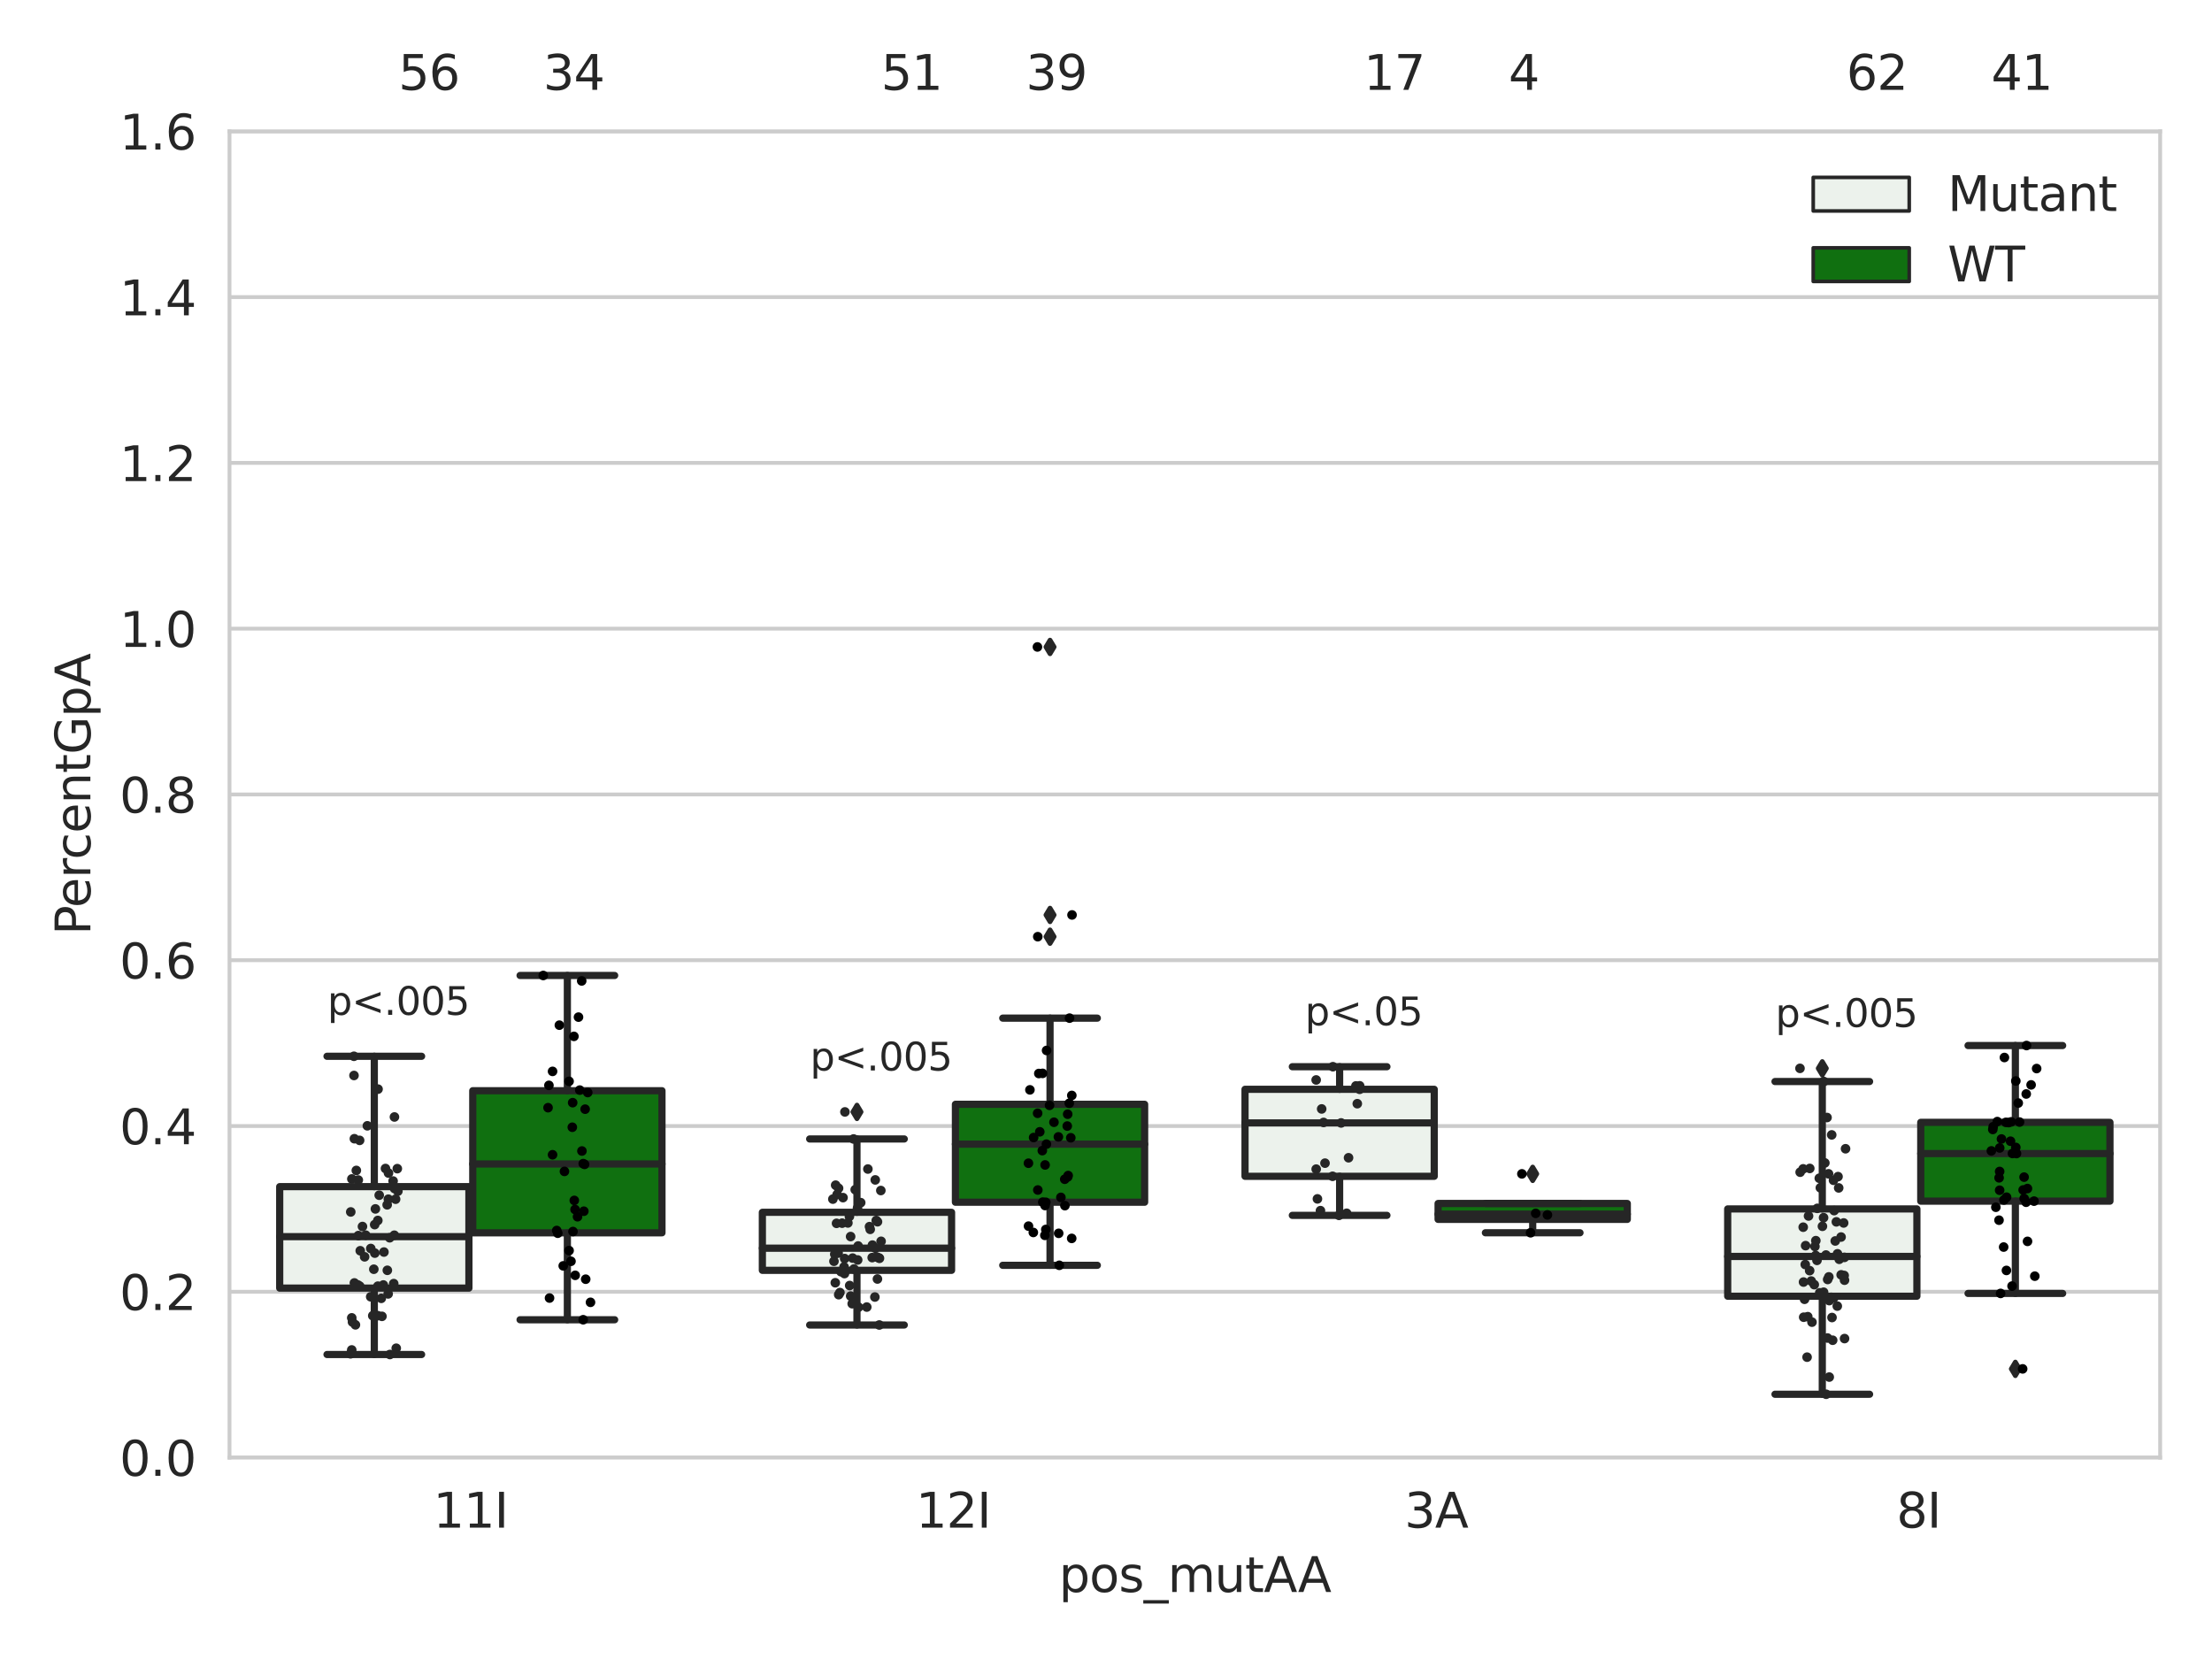 <?xml version="1.0" encoding="utf-8" standalone="no"?>
<!DOCTYPE svg PUBLIC "-//W3C//DTD SVG 1.1//EN"
  "http://www.w3.org/Graphics/SVG/1.1/DTD/svg11.dtd">
<svg xmlns:xlink="http://www.w3.org/1999/xlink" width="460.8pt" height="345.6pt" viewBox="0 0 460.8 345.6" xmlns="http://www.w3.org/2000/svg" version="1.1">
 <defs>
  <style type="text/css">*{stroke-linejoin: round; stroke-linecap: butt}</style>
 </defs>
 <g id="figure_1">
  <g id="patch_1">
   <path d="M 0 345.6 
L 460.8 345.6 
L 460.8 0 
L 0 0 
z
" style="fill: #ffffff"/>
  </g>
  <g id="axes_1">
   <g id="patch_2">
    <path d="M 47.81 303.64 
L 450 303.64 
L 450 27.354 
L 47.81 27.354 
z
" style="fill: #ffffff"/>
   </g>
   <g id="matplotlib.axis_1">
    <g id="xtick_1">
     <g id="text_1">
      <!-- 11I -->
      <g style="fill: #262626" transform="translate(90.246 318.238)scale(0.1 -0.1)">
       <defs>
        <path id="DejaVuSans-31" d="M 794 531 
L 1825 531 
L 1825 4091 
L 703 3866 
L 703 4441 
L 1819 4666 
L 2450 4666 
L 2450 531 
L 3481 531 
L 3481 0 
L 794 0 
L 794 531 
z
" transform="scale(0.016)"/>
        <path id="DejaVuSans-49" d="M 628 4666 
L 1259 4666 
L 1259 0 
L 628 0 
L 628 4666 
z
" transform="scale(0.016)"/>
       </defs>
       <use xlink:href="#DejaVuSans-31"/>
       <use xlink:href="#DejaVuSans-31" x="63.623"/>
       <use xlink:href="#DejaVuSans-49" x="127.246"/>
      </g>
     </g>
    </g>
    <g id="xtick_2">
     <g id="text_2">
      <!-- 12I -->
      <g style="fill: #262626" transform="translate(190.794 318.238)scale(0.1 -0.1)">
       <defs>
        <path id="DejaVuSans-32" d="M 1228 531 
L 3431 531 
L 3431 0 
L 469 0 
L 469 531 
Q 828 903 1448 1529 
Q 2069 2156 2228 2338 
Q 2531 2678 2651 2914 
Q 2772 3150 2772 3378 
Q 2772 3750 2511 3984 
Q 2250 4219 1831 4219 
Q 1534 4219 1204 4116 
Q 875 4013 500 3803 
L 500 4441 
Q 881 4594 1212 4672 
Q 1544 4750 1819 4750 
Q 2544 4750 2975 4387 
Q 3406 4025 3406 3419 
Q 3406 3131 3298 2873 
Q 3191 2616 2906 2266 
Q 2828 2175 2409 1742 
Q 1991 1309 1228 531 
z
" transform="scale(0.016)"/>
       </defs>
       <use xlink:href="#DejaVuSans-31"/>
       <use xlink:href="#DejaVuSans-32" x="63.623"/>
       <use xlink:href="#DejaVuSans-49" x="127.246"/>
      </g>
     </g>
    </g>
    <g id="xtick_3">
     <g id="text_3">
      <!-- 3A -->
      <g style="fill: #262626" transform="translate(292.577 318.238)scale(0.1 -0.1)">
       <defs>
        <path id="DejaVuSans-33" d="M 2597 2516 
Q 3050 2419 3304 2112 
Q 3559 1806 3559 1356 
Q 3559 666 3084 287 
Q 2609 -91 1734 -91 
Q 1441 -91 1130 -33 
Q 819 25 488 141 
L 488 750 
Q 750 597 1062 519 
Q 1375 441 1716 441 
Q 2309 441 2620 675 
Q 2931 909 2931 1356 
Q 2931 1769 2642 2001 
Q 2353 2234 1838 2234 
L 1294 2234 
L 1294 2753 
L 1863 2753 
Q 2328 2753 2575 2939 
Q 2822 3125 2822 3475 
Q 2822 3834 2567 4026 
Q 2313 4219 1838 4219 
Q 1578 4219 1281 4162 
Q 984 4106 628 3988 
L 628 4550 
Q 988 4650 1302 4700 
Q 1616 4750 1894 4750 
Q 2613 4750 3031 4423 
Q 3450 4097 3450 3541 
Q 3450 3153 3228 2886 
Q 3006 2619 2597 2516 
z
" transform="scale(0.016)"/>
        <path id="DejaVuSans-41" d="M 2188 4044 
L 1331 1722 
L 3047 1722 
L 2188 4044 
z
M 1831 4666 
L 2547 4666 
L 4325 0 
L 3669 0 
L 3244 1197 
L 1141 1197 
L 716 0 
L 50 0 
L 1831 4666 
z
" transform="scale(0.016)"/>
       </defs>
       <use xlink:href="#DejaVuSans-33"/>
       <use xlink:href="#DejaVuSans-41" x="63.623"/>
      </g>
     </g>
    </g>
    <g id="xtick_4">
     <g id="text_4">
      <!-- 8I -->
      <g style="fill: #262626" transform="translate(395.07 318.238)scale(0.1 -0.1)">
       <defs>
        <path id="DejaVuSans-38" d="M 2034 2216 
Q 1584 2216 1326 1975 
Q 1069 1734 1069 1313 
Q 1069 891 1326 650 
Q 1584 409 2034 409 
Q 2484 409 2743 651 
Q 3003 894 3003 1313 
Q 3003 1734 2745 1975 
Q 2488 2216 2034 2216 
z
M 1403 2484 
Q 997 2584 770 2862 
Q 544 3141 544 3541 
Q 544 4100 942 4425 
Q 1341 4750 2034 4750 
Q 2731 4750 3128 4425 
Q 3525 4100 3525 3541 
Q 3525 3141 3298 2862 
Q 3072 2584 2669 2484 
Q 3125 2378 3379 2068 
Q 3634 1759 3634 1313 
Q 3634 634 3220 271 
Q 2806 -91 2034 -91 
Q 1263 -91 848 271 
Q 434 634 434 1313 
Q 434 1759 690 2068 
Q 947 2378 1403 2484 
z
M 1172 3481 
Q 1172 3119 1398 2916 
Q 1625 2713 2034 2713 
Q 2441 2713 2670 2916 
Q 2900 3119 2900 3481 
Q 2900 3844 2670 4047 
Q 2441 4250 2034 4250 
Q 1625 4250 1398 4047 
Q 1172 3844 1172 3481 
z
" transform="scale(0.016)"/>
       </defs>
       <use xlink:href="#DejaVuSans-38"/>
       <use xlink:href="#DejaVuSans-49" x="63.623"/>
      </g>
     </g>
    </g>
    <g id="text_5">
     <!-- pos_mutAA -->
     <g style="fill: #262626" transform="translate(220.589 331.638)scale(0.1 -0.1)">
      <defs>
       <path id="DejaVuSans-70" d="M 1159 525 
L 1159 -1331 
L 581 -1331 
L 581 3500 
L 1159 3500 
L 1159 2969 
Q 1341 3281 1617 3432 
Q 1894 3584 2278 3584 
Q 2916 3584 3314 3078 
Q 3713 2572 3713 1747 
Q 3713 922 3314 415 
Q 2916 -91 2278 -91 
Q 1894 -91 1617 61 
Q 1341 213 1159 525 
z
M 3116 1747 
Q 3116 2381 2855 2742 
Q 2594 3103 2138 3103 
Q 1681 3103 1420 2742 
Q 1159 2381 1159 1747 
Q 1159 1113 1420 752 
Q 1681 391 2138 391 
Q 2594 391 2855 752 
Q 3116 1113 3116 1747 
z
" transform="scale(0.016)"/>
       <path id="DejaVuSans-6f" d="M 1959 3097 
Q 1497 3097 1228 2736 
Q 959 2375 959 1747 
Q 959 1119 1226 758 
Q 1494 397 1959 397 
Q 2419 397 2687 759 
Q 2956 1122 2956 1747 
Q 2956 2369 2687 2733 
Q 2419 3097 1959 3097 
z
M 1959 3584 
Q 2709 3584 3137 3096 
Q 3566 2609 3566 1747 
Q 3566 888 3137 398 
Q 2709 -91 1959 -91 
Q 1206 -91 779 398 
Q 353 888 353 1747 
Q 353 2609 779 3096 
Q 1206 3584 1959 3584 
z
" transform="scale(0.016)"/>
       <path id="DejaVuSans-73" d="M 2834 3397 
L 2834 2853 
Q 2591 2978 2328 3040 
Q 2066 3103 1784 3103 
Q 1356 3103 1142 2972 
Q 928 2841 928 2578 
Q 928 2378 1081 2264 
Q 1234 2150 1697 2047 
L 1894 2003 
Q 2506 1872 2764 1633 
Q 3022 1394 3022 966 
Q 3022 478 2636 193 
Q 2250 -91 1575 -91 
Q 1294 -91 989 -36 
Q 684 19 347 128 
L 347 722 
Q 666 556 975 473 
Q 1284 391 1588 391 
Q 1994 391 2212 530 
Q 2431 669 2431 922 
Q 2431 1156 2273 1281 
Q 2116 1406 1581 1522 
L 1381 1569 
Q 847 1681 609 1914 
Q 372 2147 372 2553 
Q 372 3047 722 3315 
Q 1072 3584 1716 3584 
Q 2034 3584 2315 3537 
Q 2597 3491 2834 3397 
z
" transform="scale(0.016)"/>
       <path id="DejaVuSans-5f" d="M 3263 -1063 
L 3263 -1509 
L -63 -1509 
L -63 -1063 
L 3263 -1063 
z
" transform="scale(0.016)"/>
       <path id="DejaVuSans-6d" d="M 3328 2828 
Q 3544 3216 3844 3400 
Q 4144 3584 4550 3584 
Q 5097 3584 5394 3201 
Q 5691 2819 5691 2113 
L 5691 0 
L 5113 0 
L 5113 2094 
Q 5113 2597 4934 2840 
Q 4756 3084 4391 3084 
Q 3944 3084 3684 2787 
Q 3425 2491 3425 1978 
L 3425 0 
L 2847 0 
L 2847 2094 
Q 2847 2600 2669 2842 
Q 2491 3084 2119 3084 
Q 1678 3084 1418 2786 
Q 1159 2488 1159 1978 
L 1159 0 
L 581 0 
L 581 3500 
L 1159 3500 
L 1159 2956 
Q 1356 3278 1631 3431 
Q 1906 3584 2284 3584 
Q 2666 3584 2933 3390 
Q 3200 3197 3328 2828 
z
" transform="scale(0.016)"/>
       <path id="DejaVuSans-75" d="M 544 1381 
L 544 3500 
L 1119 3500 
L 1119 1403 
Q 1119 906 1312 657 
Q 1506 409 1894 409 
Q 2359 409 2629 706 
Q 2900 1003 2900 1516 
L 2900 3500 
L 3475 3500 
L 3475 0 
L 2900 0 
L 2900 538 
Q 2691 219 2414 64 
Q 2138 -91 1772 -91 
Q 1169 -91 856 284 
Q 544 659 544 1381 
z
M 1991 3584 
L 1991 3584 
z
" transform="scale(0.016)"/>
       <path id="DejaVuSans-74" d="M 1172 4494 
L 1172 3500 
L 2356 3500 
L 2356 3053 
L 1172 3053 
L 1172 1153 
Q 1172 725 1289 603 
Q 1406 481 1766 481 
L 2356 481 
L 2356 0 
L 1766 0 
Q 1100 0 847 248 
Q 594 497 594 1153 
L 594 3053 
L 172 3053 
L 172 3500 
L 594 3500 
L 594 4494 
L 1172 4494 
z
" transform="scale(0.016)"/>
      </defs>
      <use xlink:href="#DejaVuSans-70"/>
      <use xlink:href="#DejaVuSans-6f" x="63.477"/>
      <use xlink:href="#DejaVuSans-73" x="124.658"/>
      <use xlink:href="#DejaVuSans-5f" x="176.758"/>
      <use xlink:href="#DejaVuSans-6d" x="226.758"/>
      <use xlink:href="#DejaVuSans-75" x="324.17"/>
      <use xlink:href="#DejaVuSans-74" x="387.549"/>
      <use xlink:href="#DejaVuSans-41" x="426.758"/>
      <use xlink:href="#DejaVuSans-41" x="497.916"/>
     </g>
    </g>
   </g>
   <g id="matplotlib.axis_2">
    <g id="ytick_1">
     <g id="line2d_1">
      <path d="M 47.81 303.64 
L 450 303.64 
" clip-path="url(#p799177b472)" style="fill: none; stroke: #cccccc; stroke-width: 0.8; stroke-linecap: round"/>
     </g>
     <g id="text_6">
      <!-- 0.0 -->
      <g style="fill: #262626" transform="translate(24.907 307.439)scale(0.1 -0.1)">
       <defs>
        <path id="DejaVuSans-30" d="M 2034 4250 
Q 1547 4250 1301 3770 
Q 1056 3291 1056 2328 
Q 1056 1369 1301 889 
Q 1547 409 2034 409 
Q 2525 409 2770 889 
Q 3016 1369 3016 2328 
Q 3016 3291 2770 3770 
Q 2525 4250 2034 4250 
z
M 2034 4750 
Q 2819 4750 3233 4129 
Q 3647 3509 3647 2328 
Q 3647 1150 3233 529 
Q 2819 -91 2034 -91 
Q 1250 -91 836 529 
Q 422 1150 422 2328 
Q 422 3509 836 4129 
Q 1250 4750 2034 4750 
z
" transform="scale(0.016)"/>
        <path id="DejaVuSans-2e" d="M 684 794 
L 1344 794 
L 1344 0 
L 684 0 
L 684 794 
z
" transform="scale(0.016)"/>
       </defs>
       <use xlink:href="#DejaVuSans-30"/>
       <use xlink:href="#DejaVuSans-2e" x="63.623"/>
       <use xlink:href="#DejaVuSans-30" x="95.41"/>
      </g>
     </g>
    </g>
    <g id="ytick_2">
     <g id="line2d_2">
      <path d="M 47.81 269.104 
L 450 269.104 
" clip-path="url(#p799177b472)" style="fill: none; stroke: #cccccc; stroke-width: 0.8; stroke-linecap: round"/>
     </g>
     <g id="text_7">
      <!-- 0.2 -->
      <g style="fill: #262626" transform="translate(24.907 272.903)scale(0.1 -0.1)">
       <use xlink:href="#DejaVuSans-30"/>
       <use xlink:href="#DejaVuSans-2e" x="63.623"/>
       <use xlink:href="#DejaVuSans-32" x="95.41"/>
      </g>
     </g>
    </g>
    <g id="ytick_3">
     <g id="line2d_3">
      <path d="M 47.81 234.568 
L 450 234.568 
" clip-path="url(#p799177b472)" style="fill: none; stroke: #cccccc; stroke-width: 0.8; stroke-linecap: round"/>
     </g>
     <g id="text_8">
      <!-- 0.4 -->
      <g style="fill: #262626" transform="translate(24.907 238.368)scale(0.1 -0.1)">
       <defs>
        <path id="DejaVuSans-34" d="M 2419 4116 
L 825 1625 
L 2419 1625 
L 2419 4116 
z
M 2253 4666 
L 3047 4666 
L 3047 1625 
L 3713 1625 
L 3713 1100 
L 3047 1100 
L 3047 0 
L 2419 0 
L 2419 1100 
L 313 1100 
L 313 1709 
L 2253 4666 
z
" transform="scale(0.016)"/>
       </defs>
       <use xlink:href="#DejaVuSans-30"/>
       <use xlink:href="#DejaVuSans-2e" x="63.623"/>
       <use xlink:href="#DejaVuSans-34" x="95.41"/>
      </g>
     </g>
    </g>
    <g id="ytick_4">
     <g id="line2d_4">
      <path d="M 47.81 200.033 
L 450 200.033 
" clip-path="url(#p799177b472)" style="fill: none; stroke: #cccccc; stroke-width: 0.8; stroke-linecap: round"/>
     </g>
     <g id="text_9">
      <!-- 0.6 -->
      <g style="fill: #262626" transform="translate(24.907 203.832)scale(0.1 -0.1)">
       <defs>
        <path id="DejaVuSans-36" d="M 2113 2584 
Q 1688 2584 1439 2293 
Q 1191 2003 1191 1497 
Q 1191 994 1439 701 
Q 1688 409 2113 409 
Q 2538 409 2786 701 
Q 3034 994 3034 1497 
Q 3034 2003 2786 2293 
Q 2538 2584 2113 2584 
z
M 3366 4563 
L 3366 3988 
Q 3128 4100 2886 4159 
Q 2644 4219 2406 4219 
Q 1781 4219 1451 3797 
Q 1122 3375 1075 2522 
Q 1259 2794 1537 2939 
Q 1816 3084 2150 3084 
Q 2853 3084 3261 2657 
Q 3669 2231 3669 1497 
Q 3669 778 3244 343 
Q 2819 -91 2113 -91 
Q 1303 -91 875 529 
Q 447 1150 447 2328 
Q 447 3434 972 4092 
Q 1497 4750 2381 4750 
Q 2619 4750 2861 4703 
Q 3103 4656 3366 4563 
z
" transform="scale(0.016)"/>
       </defs>
       <use xlink:href="#DejaVuSans-30"/>
       <use xlink:href="#DejaVuSans-2e" x="63.623"/>
       <use xlink:href="#DejaVuSans-36" x="95.41"/>
      </g>
     </g>
    </g>
    <g id="ytick_5">
     <g id="line2d_5">
      <path d="M 47.81 165.497 
L 450 165.497 
" clip-path="url(#p799177b472)" style="fill: none; stroke: #cccccc; stroke-width: 0.8; stroke-linecap: round"/>
     </g>
     <g id="text_10">
      <!-- 0.8 -->
      <g style="fill: #262626" transform="translate(24.907 169.296)scale(0.1 -0.1)">
       <use xlink:href="#DejaVuSans-30"/>
       <use xlink:href="#DejaVuSans-2e" x="63.623"/>
       <use xlink:href="#DejaVuSans-38" x="95.41"/>
      </g>
     </g>
    </g>
    <g id="ytick_6">
     <g id="line2d_6">
      <path d="M 47.81 130.961 
L 450 130.961 
" clip-path="url(#p799177b472)" style="fill: none; stroke: #cccccc; stroke-width: 0.8; stroke-linecap: round"/>
     </g>
     <g id="text_11">
      <!-- 1.0 -->
      <g style="fill: #262626" transform="translate(24.907 134.76)scale(0.1 -0.1)">
       <use xlink:href="#DejaVuSans-31"/>
       <use xlink:href="#DejaVuSans-2e" x="63.623"/>
       <use xlink:href="#DejaVuSans-30" x="95.41"/>
      </g>
     </g>
    </g>
    <g id="ytick_7">
     <g id="line2d_7">
      <path d="M 47.81 96.425 
L 450 96.425 
" clip-path="url(#p799177b472)" style="fill: none; stroke: #cccccc; stroke-width: 0.8; stroke-linecap: round"/>
     </g>
     <g id="text_12">
      <!-- 1.2 -->
      <g style="fill: #262626" transform="translate(24.907 100.225)scale(0.1 -0.1)">
       <use xlink:href="#DejaVuSans-31"/>
       <use xlink:href="#DejaVuSans-2e" x="63.623"/>
       <use xlink:href="#DejaVuSans-32" x="95.41"/>
      </g>
     </g>
    </g>
    <g id="ytick_8">
     <g id="line2d_8">
      <path d="M 47.81 61.89 
L 450 61.89 
" clip-path="url(#p799177b472)" style="fill: none; stroke: #cccccc; stroke-width: 0.8; stroke-linecap: round"/>
     </g>
     <g id="text_13">
      <!-- 1.4 -->
      <g style="fill: #262626" transform="translate(24.907 65.689)scale(0.1 -0.1)">
       <use xlink:href="#DejaVuSans-31"/>
       <use xlink:href="#DejaVuSans-2e" x="63.623"/>
       <use xlink:href="#DejaVuSans-34" x="95.41"/>
      </g>
     </g>
    </g>
    <g id="ytick_9">
     <g id="line2d_9">
      <path d="M 47.81 27.354 
L 450 27.354 
" clip-path="url(#p799177b472)" style="fill: none; stroke: #cccccc; stroke-width: 0.8; stroke-linecap: round"/>
     </g>
     <g id="text_14">
      <!-- 1.6 -->
      <g style="fill: #262626" transform="translate(24.907 31.153)scale(0.1 -0.1)">
       <use xlink:href="#DejaVuSans-31"/>
       <use xlink:href="#DejaVuSans-2e" x="63.623"/>
       <use xlink:href="#DejaVuSans-36" x="95.41"/>
      </g>
     </g>
    </g>
    <g id="text_15">
     <!-- PercentGpA -->
     <g style="fill: #262626" transform="translate(18.827 194.774)rotate(-90)scale(0.1 -0.1)">
      <defs>
       <path id="DejaVuSans-50" d="M 1259 4147 
L 1259 2394 
L 2053 2394 
Q 2494 2394 2734 2622 
Q 2975 2850 2975 3272 
Q 2975 3691 2734 3919 
Q 2494 4147 2053 4147 
L 1259 4147 
z
M 628 4666 
L 2053 4666 
Q 2838 4666 3239 4311 
Q 3641 3956 3641 3272 
Q 3641 2581 3239 2228 
Q 2838 1875 2053 1875 
L 1259 1875 
L 1259 0 
L 628 0 
L 628 4666 
z
" transform="scale(0.016)"/>
       <path id="DejaVuSans-65" d="M 3597 1894 
L 3597 1613 
L 953 1613 
Q 991 1019 1311 708 
Q 1631 397 2203 397 
Q 2534 397 2845 478 
Q 3156 559 3463 722 
L 3463 178 
Q 3153 47 2828 -22 
Q 2503 -91 2169 -91 
Q 1331 -91 842 396 
Q 353 884 353 1716 
Q 353 2575 817 3079 
Q 1281 3584 2069 3584 
Q 2775 3584 3186 3129 
Q 3597 2675 3597 1894 
z
M 3022 2063 
Q 3016 2534 2758 2815 
Q 2500 3097 2075 3097 
Q 1594 3097 1305 2825 
Q 1016 2553 972 2059 
L 3022 2063 
z
" transform="scale(0.016)"/>
       <path id="DejaVuSans-72" d="M 2631 2963 
Q 2534 3019 2420 3045 
Q 2306 3072 2169 3072 
Q 1681 3072 1420 2755 
Q 1159 2438 1159 1844 
L 1159 0 
L 581 0 
L 581 3500 
L 1159 3500 
L 1159 2956 
Q 1341 3275 1631 3429 
Q 1922 3584 2338 3584 
Q 2397 3584 2469 3576 
Q 2541 3569 2628 3553 
L 2631 2963 
z
" transform="scale(0.016)"/>
       <path id="DejaVuSans-63" d="M 3122 3366 
L 3122 2828 
Q 2878 2963 2633 3030 
Q 2388 3097 2138 3097 
Q 1578 3097 1268 2742 
Q 959 2388 959 1747 
Q 959 1106 1268 751 
Q 1578 397 2138 397 
Q 2388 397 2633 464 
Q 2878 531 3122 666 
L 3122 134 
Q 2881 22 2623 -34 
Q 2366 -91 2075 -91 
Q 1284 -91 818 406 
Q 353 903 353 1747 
Q 353 2603 823 3093 
Q 1294 3584 2113 3584 
Q 2378 3584 2631 3529 
Q 2884 3475 3122 3366 
z
" transform="scale(0.016)"/>
       <path id="DejaVuSans-6e" d="M 3513 2113 
L 3513 0 
L 2938 0 
L 2938 2094 
Q 2938 2591 2744 2837 
Q 2550 3084 2163 3084 
Q 1697 3084 1428 2787 
Q 1159 2491 1159 1978 
L 1159 0 
L 581 0 
L 581 3500 
L 1159 3500 
L 1159 2956 
Q 1366 3272 1645 3428 
Q 1925 3584 2291 3584 
Q 2894 3584 3203 3211 
Q 3513 2838 3513 2113 
z
" transform="scale(0.016)"/>
       <path id="DejaVuSans-47" d="M 3809 666 
L 3809 1919 
L 2778 1919 
L 2778 2438 
L 4434 2438 
L 4434 434 
Q 4069 175 3628 42 
Q 3188 -91 2688 -91 
Q 1594 -91 976 548 
Q 359 1188 359 2328 
Q 359 3472 976 4111 
Q 1594 4750 2688 4750 
Q 3144 4750 3555 4637 
Q 3966 4525 4313 4306 
L 4313 3634 
Q 3963 3931 3569 4081 
Q 3175 4231 2741 4231 
Q 1884 4231 1454 3753 
Q 1025 3275 1025 2328 
Q 1025 1384 1454 906 
Q 1884 428 2741 428 
Q 3075 428 3337 486 
Q 3600 544 3809 666 
z
" transform="scale(0.016)"/>
      </defs>
      <use xlink:href="#DejaVuSans-50"/>
      <use xlink:href="#DejaVuSans-65" x="56.678"/>
      <use xlink:href="#DejaVuSans-72" x="118.201"/>
      <use xlink:href="#DejaVuSans-63" x="157.064"/>
      <use xlink:href="#DejaVuSans-65" x="212.045"/>
      <use xlink:href="#DejaVuSans-6e" x="273.568"/>
      <use xlink:href="#DejaVuSans-74" x="336.947"/>
      <use xlink:href="#DejaVuSans-47" x="376.156"/>
      <use xlink:href="#DejaVuSans-70" x="453.646"/>
      <use xlink:href="#DejaVuSans-41" x="517.123"/>
     </g>
    </g>
   </g>
   <g id="patch_3">
    <path d="M 58.267 268.338 
L 97.682 268.338 
L 97.682 247.2 
L 58.267 247.2 
L 58.267 268.338 
z
" clip-path="url(#p799177b472)" style="fill: #ecf2ec; stroke: #262626; stroke-width: 1.5; stroke-linejoin: miter"/>
   </g>
   <g id="patch_4">
    <path d="M 98.486 256.815 
L 137.901 256.815 
L 137.901 227.215 
L 98.486 227.215 
L 98.486 256.815 
z
" clip-path="url(#p799177b472)" style="fill: #107010; stroke: #262626; stroke-width: 1.5; stroke-linejoin: miter"/>
   </g>
   <g id="patch_5">
    <path d="M 158.814 264.633 
L 198.229 264.633 
L 198.229 252.548 
L 158.814 252.548 
L 158.814 264.633 
z
" clip-path="url(#p799177b472)" style="fill: #ecf2ec; stroke: #262626; stroke-width: 1.5; stroke-linejoin: miter"/>
   </g>
   <g id="patch_6">
    <path d="M 199.033 250.443 
L 238.448 250.443 
L 238.448 230.045 
L 199.033 230.045 
L 199.033 250.443 
z
" clip-path="url(#p799177b472)" style="fill: #107010; stroke: #262626; stroke-width: 1.5; stroke-linejoin: miter"/>
   </g>
   <g id="patch_7">
    <path d="M 259.362 245.045 
L 298.777 245.045 
L 298.777 226.922 
L 259.362 226.922 
L 259.362 245.045 
z
" clip-path="url(#p799177b472)" style="fill: #ecf2ec; stroke: #262626; stroke-width: 1.5; stroke-linejoin: miter"/>
   </g>
   <g id="patch_8">
    <path d="M 299.581 254.017 
L 338.996 254.017 
L 338.996 250.706 
L 299.581 250.706 
L 299.581 254.017 
z
" clip-path="url(#p799177b472)" style="fill: #107010; stroke: #262626; stroke-width: 1.5; stroke-linejoin: miter"/>
   </g>
   <g id="patch_9">
    <path d="M 359.909 270.024 
L 399.324 270.024 
L 399.324 251.84 
L 359.909 251.84 
L 359.909 270.024 
z
" clip-path="url(#p799177b472)" style="fill: #ecf2ec; stroke: #262626; stroke-width: 1.5; stroke-linejoin: miter"/>
   </g>
   <g id="patch_10">
    <path d="M 400.128 250.22 
L 439.543 250.22 
L 439.543 233.807 
L 400.128 233.807 
L 400.128 250.22 
z
" clip-path="url(#p799177b472)" style="fill: #107010; stroke: #262626; stroke-width: 1.5; stroke-linejoin: miter"/>
   </g>
   <g id="patch_11">
    <path d="M 98.084 303.64 
L 98.084 303.64 
L 98.084 303.64 
L 98.084 303.64 
z
" clip-path="url(#p799177b472)" style="fill: #ecf2ec; stroke: #262626; stroke-width: 0.75; stroke-linejoin: miter"/>
   </g>
   <g id="patch_12">
    <path d="M 98.084 303.64 
L 98.084 303.64 
L 98.084 303.64 
L 98.084 303.64 
z
" clip-path="url(#p799177b472)" style="fill: #107010; stroke: #262626; stroke-width: 0.75; stroke-linejoin: miter"/>
   </g>
   <g id="PathCollection_1"/>
   <g id="PathCollection_2"/>
   <g id="line2d_10">
    <path d="M 77.974 268.338 
L 77.974 282.167 
" clip-path="url(#p799177b472)" style="fill: none; stroke: #262626; stroke-width: 1.5; stroke-linecap: round"/>
   </g>
   <g id="line2d_11">
    <path d="M 77.974 247.2 
L 77.974 220.043 
" clip-path="url(#p799177b472)" style="fill: none; stroke: #262626; stroke-width: 1.5; stroke-linecap: round"/>
   </g>
   <g id="line2d_12">
    <path d="M 68.121 282.167 
L 87.828 282.167 
" clip-path="url(#p799177b472)" style="fill: none; stroke: #262626; stroke-width: 1.5; stroke-linecap: round"/>
   </g>
   <g id="line2d_13">
    <path d="M 68.121 220.043 
L 87.828 220.043 
" clip-path="url(#p799177b472)" style="fill: none; stroke: #262626; stroke-width: 1.5; stroke-linecap: round"/>
   </g>
   <g id="line2d_14"/>
   <g id="line2d_15">
    <path d="M 118.193 256.815 
L 118.193 274.926 
" clip-path="url(#p799177b472)" style="fill: none; stroke: #262626; stroke-width: 1.5; stroke-linecap: round"/>
   </g>
   <g id="line2d_16">
    <path d="M 118.193 227.215 
L 118.193 203.21 
" clip-path="url(#p799177b472)" style="fill: none; stroke: #262626; stroke-width: 1.5; stroke-linecap: round"/>
   </g>
   <g id="line2d_17">
    <path d="M 108.34 274.926 
L 128.047 274.926 
" clip-path="url(#p799177b472)" style="fill: none; stroke: #262626; stroke-width: 1.5; stroke-linecap: round"/>
   </g>
   <g id="line2d_18">
    <path d="M 108.34 203.21 
L 128.047 203.21 
" clip-path="url(#p799177b472)" style="fill: none; stroke: #262626; stroke-width: 1.5; stroke-linecap: round"/>
   </g>
   <g id="line2d_19"/>
   <g id="line2d_20">
    <path d="M 178.522 264.633 
L 178.522 276.02 
" clip-path="url(#p799177b472)" style="fill: none; stroke: #262626; stroke-width: 1.5; stroke-linecap: round"/>
   </g>
   <g id="line2d_21">
    <path d="M 178.522 252.548 
L 178.522 237.267 
" clip-path="url(#p799177b472)" style="fill: none; stroke: #262626; stroke-width: 1.5; stroke-linecap: round"/>
   </g>
   <g id="line2d_22">
    <path d="M 168.668 276.02 
L 188.375 276.02 
" clip-path="url(#p799177b472)" style="fill: none; stroke: #262626; stroke-width: 1.5; stroke-linecap: round"/>
   </g>
   <g id="line2d_23">
    <path d="M 168.668 237.267 
L 188.375 237.267 
" clip-path="url(#p799177b472)" style="fill: none; stroke: #262626; stroke-width: 1.5; stroke-linecap: round"/>
   </g>
   <g id="line2d_24">
    <defs>
     <path id="mc771a21734" d="M -0 1.414 
L 0.849 0 
L 0 -1.414 
L -0.849 -0 
z
" style="stroke: #262626; stroke-linejoin: miter"/>
    </defs>
    <g clip-path="url(#p799177b472)">
     <use xlink:href="#mc771a21734" x="178.522" y="231.632" style="fill: #262626; stroke: #262626; stroke-linejoin: miter"/>
    </g>
   </g>
   <g id="line2d_25">
    <path d="M 218.741 250.443 
L 218.741 263.585 
" clip-path="url(#p799177b472)" style="fill: none; stroke: #262626; stroke-width: 1.5; stroke-linecap: round"/>
   </g>
   <g id="line2d_26">
    <path d="M 218.741 230.045 
L 218.741 212.097 
" clip-path="url(#p799177b472)" style="fill: none; stroke: #262626; stroke-width: 1.5; stroke-linecap: round"/>
   </g>
   <g id="line2d_27">
    <path d="M 208.887 263.585 
L 228.594 263.585 
" clip-path="url(#p799177b472)" style="fill: none; stroke: #262626; stroke-width: 1.5; stroke-linecap: round"/>
   </g>
   <g id="line2d_28">
    <path d="M 208.887 212.097 
L 228.594 212.097 
" clip-path="url(#p799177b472)" style="fill: none; stroke: #262626; stroke-width: 1.5; stroke-linecap: round"/>
   </g>
   <g id="line2d_29">
    <g clip-path="url(#p799177b472)">
     <use xlink:href="#mc771a21734" x="218.741" y="195.129" style="fill: #262626; stroke: #262626; stroke-linejoin: miter"/>
     <use xlink:href="#mc771a21734" x="218.741" y="190.6" style="fill: #262626; stroke: #262626; stroke-linejoin: miter"/>
     <use xlink:href="#mc771a21734" x="218.741" y="134.771" style="fill: #262626; stroke: #262626; stroke-linejoin: miter"/>
    </g>
   </g>
   <g id="line2d_30">
    <path d="M 279.069 245.045 
L 279.069 253.181 
" clip-path="url(#p799177b472)" style="fill: none; stroke: #262626; stroke-width: 1.5; stroke-linecap: round"/>
   </g>
   <g id="line2d_31">
    <path d="M 279.069 226.922 
L 279.069 222.215 
" clip-path="url(#p799177b472)" style="fill: none; stroke: #262626; stroke-width: 1.5; stroke-linecap: round"/>
   </g>
   <g id="line2d_32">
    <path d="M 269.216 253.181 
L 288.923 253.181 
" clip-path="url(#p799177b472)" style="fill: none; stroke: #262626; stroke-width: 1.5; stroke-linecap: round"/>
   </g>
   <g id="line2d_33">
    <path d="M 269.216 222.215 
L 288.923 222.215 
" clip-path="url(#p799177b472)" style="fill: none; stroke: #262626; stroke-width: 1.5; stroke-linecap: round"/>
   </g>
   <g id="line2d_34"/>
   <g id="line2d_35">
    <path d="M 319.288 254.017 
L 319.288 256.807 
" clip-path="url(#p799177b472)" style="fill: none; stroke: #262626; stroke-width: 1.5; stroke-linecap: round"/>
   </g>
   <g id="line2d_36">
    <path d="M 319.288 250.706 
L 319.288 250.706 
" clip-path="url(#p799177b472)" style="fill: none; stroke: #262626; stroke-width: 1.5; stroke-linecap: round"/>
   </g>
   <g id="line2d_37">
    <path d="M 309.435 256.807 
L 329.142 256.807 
" clip-path="url(#p799177b472)" style="fill: none; stroke: #262626; stroke-width: 1.5; stroke-linecap: round"/>
   </g>
   <g id="line2d_38">
    <path d="M 309.435 250.706 
L 329.142 250.706 
" clip-path="url(#p799177b472)" style="fill: none; stroke: #262626; stroke-width: 1.5; stroke-linecap: round"/>
   </g>
   <g id="line2d_39">
    <g clip-path="url(#p799177b472)">
     <use xlink:href="#mc771a21734" x="319.288" y="244.536" style="fill: #262626; stroke: #262626; stroke-linejoin: miter"/>
    </g>
   </g>
   <g id="line2d_40">
    <path d="M 379.617 270.024 
L 379.617 290.449 
" clip-path="url(#p799177b472)" style="fill: none; stroke: #262626; stroke-width: 1.5; stroke-linecap: round"/>
   </g>
   <g id="line2d_41">
    <path d="M 379.617 251.84 
L 379.617 225.303 
" clip-path="url(#p799177b472)" style="fill: none; stroke: #262626; stroke-width: 1.5; stroke-linecap: round"/>
   </g>
   <g id="line2d_42">
    <path d="M 369.763 290.449 
L 389.47 290.449 
" clip-path="url(#p799177b472)" style="fill: none; stroke: #262626; stroke-width: 1.5; stroke-linecap: round"/>
   </g>
   <g id="line2d_43">
    <path d="M 369.763 225.303 
L 389.47 225.303 
" clip-path="url(#p799177b472)" style="fill: none; stroke: #262626; stroke-width: 1.5; stroke-linecap: round"/>
   </g>
   <g id="line2d_44">
    <g clip-path="url(#p799177b472)">
     <use xlink:href="#mc771a21734" x="379.617" y="222.558" style="fill: #262626; stroke: #262626; stroke-linejoin: miter"/>
    </g>
   </g>
   <g id="line2d_45">
    <path d="M 419.836 250.22 
L 419.836 269.444 
" clip-path="url(#p799177b472)" style="fill: none; stroke: #262626; stroke-width: 1.5; stroke-linecap: round"/>
   </g>
   <g id="line2d_46">
    <path d="M 419.836 233.807 
L 419.836 217.804 
" clip-path="url(#p799177b472)" style="fill: none; stroke: #262626; stroke-width: 1.5; stroke-linecap: round"/>
   </g>
   <g id="line2d_47">
    <path d="M 409.982 269.444 
L 429.689 269.444 
" clip-path="url(#p799177b472)" style="fill: none; stroke: #262626; stroke-width: 1.5; stroke-linecap: round"/>
   </g>
   <g id="line2d_48">
    <path d="M 409.982 217.804 
L 429.689 217.804 
" clip-path="url(#p799177b472)" style="fill: none; stroke: #262626; stroke-width: 1.5; stroke-linecap: round"/>
   </g>
   <g id="line2d_49">
    <g clip-path="url(#p799177b472)">
     <use xlink:href="#mc771a21734" x="419.836" y="285.162" style="fill: #262626; stroke: #262626; stroke-linejoin: miter"/>
    </g>
   </g>
   <g id="line2d_50">
    <path d="M 58.267 257.622 
L 97.682 257.622 
" clip-path="url(#p799177b472)" style="fill: none; stroke: #262626; stroke-width: 1.5; stroke-linecap: round"/>
   </g>
   <g id="line2d_51">
    <path d="M 98.486 242.481 
L 137.901 242.481 
" clip-path="url(#p799177b472)" style="fill: none; stroke: #262626; stroke-width: 1.5; stroke-linecap: round"/>
   </g>
   <g id="line2d_52">
    <path d="M 158.814 260.021 
L 198.229 260.021 
" clip-path="url(#p799177b472)" style="fill: none; stroke: #262626; stroke-width: 1.5; stroke-linecap: round"/>
   </g>
   <g id="line2d_53">
    <path d="M 199.033 238.348 
L 238.448 238.348 
" clip-path="url(#p799177b472)" style="fill: none; stroke: #262626; stroke-width: 1.5; stroke-linecap: round"/>
   </g>
   <g id="line2d_54">
    <path d="M 259.362 233.929 
L 298.777 233.929 
" clip-path="url(#p799177b472)" style="fill: none; stroke: #262626; stroke-width: 1.5; stroke-linecap: round"/>
   </g>
   <g id="line2d_55">
    <path d="M 299.581 252.925 
L 338.996 252.925 
" clip-path="url(#p799177b472)" style="fill: none; stroke: #262626; stroke-width: 1.5; stroke-linecap: round"/>
   </g>
   <g id="line2d_56">
    <path d="M 359.909 261.741 
L 399.324 261.741 
" clip-path="url(#p799177b472)" style="fill: none; stroke: #262626; stroke-width: 1.5; stroke-linecap: round"/>
   </g>
   <g id="line2d_57">
    <path d="M 400.128 240.306 
L 439.543 240.306 
" clip-path="url(#p799177b472)" style="fill: none; stroke: #262626; stroke-width: 1.5; stroke-linecap: round"/>
   </g>
   <g id="patch_13">
    <path d="M 47.81 303.64 
L 47.81 27.354 
" style="fill: none; stroke: #cccccc; stroke-width: 0.8; stroke-linejoin: miter; stroke-linecap: square"/>
   </g>
   <g id="patch_14">
    <path d="M 450 303.64 
L 450 27.354 
" style="fill: none; stroke: #cccccc; stroke-width: 0.8; stroke-linejoin: miter; stroke-linecap: square"/>
   </g>
   <g id="patch_15">
    <path d="M 47.81 303.64 
L 450 303.64 
" style="fill: none; stroke: #cccccc; stroke-width: 0.8; stroke-linejoin: miter; stroke-linecap: square"/>
   </g>
   <g id="patch_16">
    <path d="M 47.81 27.354 
L 450 27.354 
" style="fill: none; stroke: #cccccc; stroke-width: 0.8; stroke-linejoin: miter; stroke-linecap: square"/>
   </g>
   <g id="PathCollection_3">
    <defs>
     <path id="C0_0_5940257a5c" d="M 0 1 
C 0.265 1 0.52 0.895 0.707 0.707 
C 0.895 0.52 1 0.265 1 -0 
C 1 -0.265 0.895 -0.52 0.707 -0.707 
C 0.52 -0.895 0.265 -1 0 -1 
C -0.265 -1 -0.52 -0.895 -0.707 -0.707 
C -0.895 -0.52 -1 -0.265 -1 0 
C -1 0.265 -0.895 0.52 -0.707 0.707 
C -0.52 0.895 -0.265 1 0 1 
z
"/>
    </defs>
    <g clip-path="url(#p799177b472)">
     <use xlink:href="#C0_0_5940257a5c" x="77.239" y="260.084" style="fill: #262626"/>
    </g>
    <g clip-path="url(#p799177b472)">
     <use xlink:href="#C0_0_5940257a5c" x="73.733" y="220.043" style="fill: #262626"/>
    </g>
    <g clip-path="url(#p799177b472)">
     <use xlink:href="#C0_0_5940257a5c" x="78.054" y="255.11" style="fill: #262626"/>
    </g>
    <g clip-path="url(#p799177b472)">
     <use xlink:href="#C0_0_5940257a5c" x="79.86" y="267.686" style="fill: #262626"/>
    </g>
    <g clip-path="url(#p799177b472)">
     <use xlink:href="#C0_0_5940257a5c" x="75.957" y="261.82" style="fill: #262626"/>
    </g>
    <g clip-path="url(#p799177b472)">
     <use xlink:href="#C0_0_5940257a5c" x="80.902" y="249.812" style="fill: #262626"/>
    </g>
    <g clip-path="url(#p799177b472)">
     <use xlink:href="#C0_0_5940257a5c" x="81.891" y="246.028" style="fill: #262626"/>
    </g>
    <g clip-path="url(#p799177b472)">
     <use xlink:href="#C0_0_5940257a5c" x="73.273" y="281.218" style="fill: #262626"/>
    </g>
    <g clip-path="url(#p799177b472)">
     <use xlink:href="#C0_0_5940257a5c" x="77.874" y="264.404" style="fill: #262626"/>
    </g>
    <g clip-path="url(#p799177b472)">
     <use xlink:href="#C0_0_5940257a5c" x="76.179" y="257.307" style="fill: #262626"/>
    </g>
    <g clip-path="url(#p799177b472)">
     <use xlink:href="#C0_0_5940257a5c" x="82.887" y="248.151" style="fill: #262626"/>
    </g>
    <g clip-path="url(#p799177b472)">
     <use xlink:href="#C0_0_5940257a5c" x="74.638" y="245.823" style="fill: #262626"/>
    </g>
    <g clip-path="url(#p799177b472)">
     <use xlink:href="#C0_0_5940257a5c" x="73.824" y="237.216" style="fill: #262626"/>
    </g>
    <g clip-path="url(#p799177b472)">
     <use xlink:href="#C0_0_5940257a5c" x="80.931" y="244.367" style="fill: #262626"/>
    </g>
    <g clip-path="url(#p799177b472)">
     <use xlink:href="#C0_0_5940257a5c" x="78.708" y="254.246" style="fill: #262626"/>
    </g>
    <g clip-path="url(#p799177b472)">
     <use xlink:href="#C0_0_5940257a5c" x="74.043" y="275.987" style="fill: #262626"/>
    </g>
    <g clip-path="url(#p799177b472)">
     <use xlink:href="#C0_0_5940257a5c" x="73.299" y="245.595" style="fill: #262626"/>
    </g>
    <g clip-path="url(#p799177b472)">
     <use xlink:href="#C0_0_5940257a5c" x="80.303" y="243.421" style="fill: #262626"/>
    </g>
    <g clip-path="url(#p799177b472)">
     <use xlink:href="#C0_0_5940257a5c" x="80.692" y="264.628" style="fill: #262626"/>
    </g>
    <g clip-path="url(#p799177b472)">
     <use xlink:href="#C0_0_5940257a5c" x="78.69" y="274.079" style="fill: #262626"/>
    </g>
    <g clip-path="url(#p799177b472)">
     <use xlink:href="#C0_0_5940257a5c" x="82.767" y="243.452" style="fill: #262626"/>
    </g>
    <g clip-path="url(#p799177b472)">
     <use xlink:href="#C0_0_5940257a5c" x="76.525" y="234.527" style="fill: #262626"/>
    </g>
    <g clip-path="url(#p799177b472)">
     <use xlink:href="#C0_0_5940257a5c" x="73.278" y="274.534" style="fill: #262626"/>
    </g>
    <g clip-path="url(#p799177b472)">
     <use xlink:href="#C0_0_5940257a5c" x="82.544" y="280.861" style="fill: #262626"/>
    </g>
    <g clip-path="url(#p799177b472)">
     <use xlink:href="#C0_0_5940257a5c" x="79.569" y="274.218" style="fill: #262626"/>
    </g>
    <g clip-path="url(#p799177b472)">
     <use xlink:href="#C0_0_5940257a5c" x="78.997" y="248.983" style="fill: #262626"/>
    </g>
    <g clip-path="url(#p799177b472)">
     <use xlink:href="#C0_0_5940257a5c" x="82.02" y="267.401" style="fill: #262626"/>
    </g>
    <g clip-path="url(#p799177b472)">
     <use xlink:href="#C0_0_5940257a5c" x="80.656" y="250.988" style="fill: #262626"/>
    </g>
    <g clip-path="url(#p799177b472)">
     <use xlink:href="#C0_0_5940257a5c" x="73.433" y="275.404" style="fill: #262626"/>
    </g>
    <g clip-path="url(#p799177b472)">
     <use xlink:href="#C0_0_5940257a5c" x="73.825" y="267.258" style="fill: #262626"/>
    </g>
    <g clip-path="url(#p799177b472)">
     <use xlink:href="#C0_0_5940257a5c" x="82.412" y="249.816" style="fill: #262626"/>
    </g>
    <g clip-path="url(#p799177b472)">
     <use xlink:href="#C0_0_5940257a5c" x="78.204" y="251.838" style="fill: #262626"/>
    </g>
    <g clip-path="url(#p799177b472)">
     <use xlink:href="#C0_0_5940257a5c" x="78.718" y="267.929" style="fill: #262626"/>
    </g>
    <g clip-path="url(#p799177b472)">
     <use xlink:href="#C0_0_5940257a5c" x="74.659" y="257.393" style="fill: #262626"/>
    </g>
    <g clip-path="url(#p799177b472)">
     <use xlink:href="#C0_0_5940257a5c" x="82.172" y="232.687" style="fill: #262626"/>
    </g>
    <g clip-path="url(#p799177b472)">
     <use xlink:href="#C0_0_5940257a5c" x="75.509" y="255.506" style="fill: #262626"/>
    </g>
    <g clip-path="url(#p799177b472)">
     <use xlink:href="#C0_0_5940257a5c" x="77.224" y="270.142" style="fill: #262626"/>
    </g>
    <g clip-path="url(#p799177b472)">
     <use xlink:href="#C0_0_5940257a5c" x="73.069" y="252.468" style="fill: #262626"/>
    </g>
    <g clip-path="url(#p799177b472)">
     <use xlink:href="#C0_0_5940257a5c" x="74.917" y="237.56" style="fill: #262626"/>
    </g>
    <g clip-path="url(#p799177b472)">
     <use xlink:href="#C0_0_5940257a5c" x="74.948" y="267.936" style="fill: #262626"/>
    </g>
    <g clip-path="url(#p799177b472)">
     <use xlink:href="#C0_0_5940257a5c" x="74.232" y="243.823" style="fill: #262626"/>
    </g>
    <g clip-path="url(#p799177b472)">
     <use xlink:href="#C0_0_5940257a5c" x="74.546" y="267.675" style="fill: #262626"/>
    </g>
    <g clip-path="url(#p799177b472)">
     <use xlink:href="#C0_0_5940257a5c" x="81.179" y="257.851" style="fill: #262626"/>
    </g>
    <g clip-path="url(#p799177b472)">
     <use xlink:href="#C0_0_5940257a5c" x="81.227" y="282.167" style="fill: #262626"/>
    </g>
    <g clip-path="url(#p799177b472)">
     <use xlink:href="#C0_0_5940257a5c" x="82.189" y="247.591" style="fill: #262626"/>
    </g>
    <g clip-path="url(#p799177b472)">
     <use xlink:href="#C0_0_5940257a5c" x="79.429" y="270.467" style="fill: #262626"/>
    </g>
    <g clip-path="url(#p799177b472)">
     <use xlink:href="#C0_0_5940257a5c" x="78.084" y="261.048" style="fill: #262626"/>
    </g>
    <g clip-path="url(#p799177b472)">
     <use xlink:href="#C0_0_5940257a5c" x="73.744" y="224.042" style="fill: #262626"/>
    </g>
    <g clip-path="url(#p799177b472)">
     <use xlink:href="#C0_0_5940257a5c" x="75.046" y="260.552" style="fill: #262626"/>
    </g>
    <g clip-path="url(#p799177b472)">
     <use xlink:href="#C0_0_5940257a5c" x="80.857" y="269.543" style="fill: #262626"/>
    </g>
    <g clip-path="url(#p799177b472)">
     <use xlink:href="#C0_0_5940257a5c" x="77.809" y="274.053" style="fill: #262626"/>
    </g>
    <g clip-path="url(#p799177b472)">
     <use xlink:href="#C0_0_5940257a5c" x="78.755" y="226.886" style="fill: #262626"/>
    </g>
    <g clip-path="url(#p799177b472)">
     <use xlink:href="#C0_0_5940257a5c" x="82.142" y="257.319" style="fill: #262626"/>
    </g>
    <g clip-path="url(#p799177b472)">
     <use xlink:href="#C0_0_5940257a5c" x="77.656" y="274.09" style="fill: #262626"/>
    </g>
    <g clip-path="url(#p799177b472)">
     <use xlink:href="#C0_0_5940257a5c" x="73.021" y="282.022" style="fill: #262626"/>
    </g>
    <g clip-path="url(#p799177b472)">
     <use xlink:href="#C0_0_5940257a5c" x="79.981" y="260.824" style="fill: #262626"/>
    </g>
   </g>
   <g id="PathCollection_4">
    <defs>
     <path id="C1_0_4e8d4f2156" d="M 0 1 
C 0.265 1 0.52 0.895 0.707 0.707 
C 0.895 0.52 1 0.265 1 -0 
C 1 -0.265 0.895 -0.52 0.707 -0.707 
C 0.52 -0.895 0.265 -1 0 -1 
C -0.265 -1 -0.52 -0.895 -0.707 -0.707 
C -0.895 -0.52 -1 -0.265 -1 0 
C -1 0.265 -0.895 0.52 -0.707 0.707 
C -0.52 0.895 -0.265 1 0 1 
z
"/>
    </defs>
    <g clip-path="url(#p799177b472)">
     <use xlink:href="#C1_0_4e8d4f2156" x="120.512" y="211.887"/>
    </g>
    <g clip-path="url(#p799177b472)">
     <use xlink:href="#C1_0_4e8d4f2156" x="115.977" y="256.337"/>
    </g>
    <g clip-path="url(#p799177b472)">
     <use xlink:href="#C1_0_4e8d4f2156" x="122.437" y="227.595"/>
    </g>
    <g clip-path="url(#p799177b472)">
     <use xlink:href="#C1_0_4e8d4f2156" x="120.311" y="253.469"/>
    </g>
    <g clip-path="url(#p799177b472)">
     <use xlink:href="#C1_0_4e8d4f2156" x="121.499" y="242.402"/>
    </g>
    <g clip-path="url(#p799177b472)">
     <use xlink:href="#C1_0_4e8d4f2156" x="119.559" y="215.895"/>
    </g>
    <g clip-path="url(#p799177b472)">
     <use xlink:href="#C1_0_4e8d4f2156" x="114.169" y="230.752"/>
    </g>
    <g clip-path="url(#p799177b472)">
     <use xlink:href="#C1_0_4e8d4f2156" x="115.11" y="223.188"/>
    </g>
    <g clip-path="url(#p799177b472)">
     <use xlink:href="#C1_0_4e8d4f2156" x="114.477" y="270.406"/>
    </g>
    <g clip-path="url(#p799177b472)">
     <use xlink:href="#C1_0_4e8d4f2156" x="121.625" y="252.318"/>
    </g>
    <g clip-path="url(#p799177b472)">
     <use xlink:href="#C1_0_4e8d4f2156" x="121.779" y="242.56"/>
    </g>
    <g clip-path="url(#p799177b472)">
     <use xlink:href="#C1_0_4e8d4f2156" x="119.298" y="229.706"/>
    </g>
    <g clip-path="url(#p799177b472)">
     <use xlink:href="#C1_0_4e8d4f2156" x="121.489" y="274.926"/>
    </g>
    <g clip-path="url(#p799177b472)">
     <use xlink:href="#C1_0_4e8d4f2156" x="119.636" y="250.068"/>
    </g>
    <g clip-path="url(#p799177b472)">
     <use xlink:href="#C1_0_4e8d4f2156" x="121.893" y="231.061"/>
    </g>
    <g clip-path="url(#p799177b472)">
     <use xlink:href="#C1_0_4e8d4f2156" x="118.945" y="262.75"/>
    </g>
    <g clip-path="url(#p799177b472)">
     <use xlink:href="#C1_0_4e8d4f2156" x="118.552" y="260.52"/>
    </g>
    <g clip-path="url(#p799177b472)">
     <use xlink:href="#C1_0_4e8d4f2156" x="117.587" y="244.025"/>
    </g>
    <g clip-path="url(#p799177b472)">
     <use xlink:href="#C1_0_4e8d4f2156" x="116.194" y="256.903"/>
    </g>
    <g clip-path="url(#p799177b472)">
     <use xlink:href="#C1_0_4e8d4f2156" x="119.223" y="234.825"/>
    </g>
    <g clip-path="url(#p799177b472)">
     <use xlink:href="#C1_0_4e8d4f2156" x="121.178" y="204.345"/>
    </g>
    <g clip-path="url(#p799177b472)">
     <use xlink:href="#C1_0_4e8d4f2156" x="123.012" y="271.298"/>
    </g>
    <g clip-path="url(#p799177b472)">
     <use xlink:href="#C1_0_4e8d4f2156" x="122.012" y="266.481"/>
    </g>
    <g clip-path="url(#p799177b472)">
     <use xlink:href="#C1_0_4e8d4f2156" x="115.107" y="240.558"/>
    </g>
    <g clip-path="url(#p799177b472)">
     <use xlink:href="#C1_0_4e8d4f2156" x="120.777" y="227.088"/>
    </g>
    <g clip-path="url(#p799177b472)">
     <use xlink:href="#C1_0_4e8d4f2156" x="121.227" y="239.776"/>
    </g>
    <g clip-path="url(#p799177b472)">
     <use xlink:href="#C1_0_4e8d4f2156" x="119.823" y="265.675"/>
    </g>
    <g clip-path="url(#p799177b472)">
     <use xlink:href="#C1_0_4e8d4f2156" x="117.333" y="263.701"/>
    </g>
    <g clip-path="url(#p799177b472)">
     <use xlink:href="#C1_0_4e8d4f2156" x="119.797" y="251.962"/>
    </g>
    <g clip-path="url(#p799177b472)">
     <use xlink:href="#C1_0_4e8d4f2156" x="113.169" y="203.21"/>
    </g>
    <g clip-path="url(#p799177b472)">
     <use xlink:href="#C1_0_4e8d4f2156" x="118.549" y="225.259"/>
    </g>
    <g clip-path="url(#p799177b472)">
     <use xlink:href="#C1_0_4e8d4f2156" x="114.351" y="226.1"/>
    </g>
    <g clip-path="url(#p799177b472)">
     <use xlink:href="#C1_0_4e8d4f2156" x="119.363" y="256.552"/>
    </g>
    <g clip-path="url(#p799177b472)">
     <use xlink:href="#C1_0_4e8d4f2156" x="116.527" y="213.562"/>
    </g>
   </g>
   <g id="PathCollection_5">
    <defs>
     <path id="C2_0_feb33142dd" d="M 0 1 
C 0.265 1 0.52 0.895 0.707 0.707 
C 0.895 0.52 1 0.265 1 -0 
C 1 -0.265 0.895 -0.52 0.707 -0.707 
C 0.52 -0.895 0.265 -1 0 -1 
C -0.265 -1 -0.52 -0.895 -0.707 -0.707 
C -0.895 -0.52 -1 -0.265 -1 0 
C -1 0.265 -0.895 0.52 -0.707 0.707 
C -0.52 0.895 -0.265 1 0 1 
z
"/>
    </defs>
    <g clip-path="url(#p799177b472)">
     <use xlink:href="#C2_0_feb33142dd" x="183.211" y="262.127" style="fill: #262626"/>
    </g>
    <g clip-path="url(#p799177b472)">
     <use xlink:href="#C2_0_feb33142dd" x="174.973" y="269.265" style="fill: #262626"/>
    </g>
    <g clip-path="url(#p799177b472)">
     <use xlink:href="#C2_0_feb33142dd" x="177.528" y="271.586" style="fill: #262626"/>
    </g>
    <g clip-path="url(#p799177b472)">
     <use xlink:href="#C2_0_feb33142dd" x="177.817" y="237.267" style="fill: #262626"/>
    </g>
    <g clip-path="url(#p799177b472)">
     <use xlink:href="#C2_0_feb33142dd" x="182.333" y="260.021" style="fill: #262626"/>
    </g>
    <g clip-path="url(#p799177b472)">
     <use xlink:href="#C2_0_feb33142dd" x="182.787" y="266.439" style="fill: #262626"/>
    </g>
    <g clip-path="url(#p799177b472)">
     <use xlink:href="#C2_0_feb33142dd" x="181.696" y="261.981" style="fill: #262626"/>
    </g>
    <g clip-path="url(#p799177b472)">
     <use xlink:href="#C2_0_feb33142dd" x="178.635" y="251.684" style="fill: #262626"/>
    </g>
    <g clip-path="url(#p799177b472)">
     <use xlink:href="#C2_0_feb33142dd" x="174.267" y="254.844" style="fill: #262626"/>
    </g>
    <g clip-path="url(#p799177b472)">
     <use xlink:href="#C2_0_feb33142dd" x="178.767" y="259.564" style="fill: #262626"/>
    </g>
    <g clip-path="url(#p799177b472)">
     <use xlink:href="#C2_0_feb33142dd" x="176.632" y="254.762" style="fill: #262626"/>
    </g>
    <g clip-path="url(#p799177b472)">
     <use xlink:href="#C2_0_feb33142dd" x="182.542" y="254.25" style="fill: #262626"/>
    </g>
    <g clip-path="url(#p799177b472)">
     <use xlink:href="#C2_0_feb33142dd" x="175.434" y="254.809" style="fill: #262626"/>
    </g>
    <g clip-path="url(#p799177b472)">
     <use xlink:href="#C2_0_feb33142dd" x="181.134" y="255.531" style="fill: #262626"/>
    </g>
    <g clip-path="url(#p799177b472)">
     <use xlink:href="#C2_0_feb33142dd" x="177.199" y="257.599" style="fill: #262626"/>
    </g>
    <g clip-path="url(#p799177b472)">
     <use xlink:href="#C2_0_feb33142dd" x="175.617" y="249.486" style="fill: #262626"/>
    </g>
    <g clip-path="url(#p799177b472)">
     <use xlink:href="#C2_0_feb33142dd" x="174.384" y="248.849" style="fill: #262626"/>
    </g>
    <g clip-path="url(#p799177b472)">
     <use xlink:href="#C2_0_feb33142dd" x="174.008" y="267.219" style="fill: #262626"/>
    </g>
    <g clip-path="url(#p799177b472)">
     <use xlink:href="#C2_0_feb33142dd" x="183.173" y="276.02" style="fill: #262626"/>
    </g>
    <g clip-path="url(#p799177b472)">
     <use xlink:href="#C2_0_feb33142dd" x="177.621" y="262.088" style="fill: #262626"/>
    </g>
    <g clip-path="url(#p799177b472)">
     <use xlink:href="#C2_0_feb33142dd" x="178.668" y="262.474" style="fill: #262626"/>
    </g>
    <g clip-path="url(#p799177b472)">
     <use xlink:href="#C2_0_feb33142dd" x="181.741" y="259.377" style="fill: #262626"/>
    </g>
    <g clip-path="url(#p799177b472)">
     <use xlink:href="#C2_0_feb33142dd" x="178.156" y="247.83" style="fill: #262626"/>
    </g>
    <g clip-path="url(#p799177b472)">
     <use xlink:href="#C2_0_feb33142dd" x="173.73" y="262.743" style="fill: #262626"/>
    </g>
    <g clip-path="url(#p799177b472)">
     <use xlink:href="#C2_0_feb33142dd" x="178.85" y="272.312" style="fill: #262626"/>
    </g>
    <g clip-path="url(#p799177b472)">
     <use xlink:href="#C2_0_feb33142dd" x="177.9" y="264.35" style="fill: #262626"/>
    </g>
    <g clip-path="url(#p799177b472)">
     <use xlink:href="#C2_0_feb33142dd" x="176.952" y="253.412" style="fill: #262626"/>
    </g>
    <g clip-path="url(#p799177b472)">
     <use xlink:href="#C2_0_feb33142dd" x="183.548" y="258.586" style="fill: #262626"/>
    </g>
    <g clip-path="url(#p799177b472)">
     <use xlink:href="#C2_0_feb33142dd" x="182.333" y="245.795" style="fill: #262626"/>
    </g>
    <g clip-path="url(#p799177b472)">
     <use xlink:href="#C2_0_feb33142dd" x="174.691" y="247.537" style="fill: #262626"/>
    </g>
    <g clip-path="url(#p799177b472)">
     <use xlink:href="#C2_0_feb33142dd" x="177.211" y="269.995" style="fill: #262626"/>
    </g>
    <g clip-path="url(#p799177b472)">
     <use xlink:href="#C2_0_feb33142dd" x="174.598" y="261.043" style="fill: #262626"/>
    </g>
    <g clip-path="url(#p799177b472)">
     <use xlink:href="#C2_0_feb33142dd" x="176.014" y="231.632" style="fill: #262626"/>
    </g>
    <g clip-path="url(#p799177b472)">
     <use xlink:href="#C2_0_feb33142dd" x="180.795" y="243.531" style="fill: #262626"/>
    </g>
    <g clip-path="url(#p799177b472)">
     <use xlink:href="#C2_0_feb33142dd" x="175.922" y="265.31" style="fill: #262626"/>
    </g>
    <g clip-path="url(#p799177b472)">
     <use xlink:href="#C2_0_feb33142dd" x="182.643" y="261.856" style="fill: #262626"/>
    </g>
    <g clip-path="url(#p799177b472)">
     <use xlink:href="#C2_0_feb33142dd" x="179.301" y="250.533" style="fill: #262626"/>
    </g>
    <g clip-path="url(#p799177b472)">
     <use xlink:href="#C2_0_feb33142dd" x="182.797" y="254.513" style="fill: #262626"/>
    </g>
    <g clip-path="url(#p799177b472)">
     <use xlink:href="#C2_0_feb33142dd" x="175.956" y="262.179" style="fill: #262626"/>
    </g>
    <g clip-path="url(#p799177b472)">
     <use xlink:href="#C2_0_feb33142dd" x="174.081" y="246.893" style="fill: #262626"/>
    </g>
    <g clip-path="url(#p799177b472)">
     <use xlink:href="#C2_0_feb33142dd" x="173.895" y="261.276" style="fill: #262626"/>
    </g>
    <g clip-path="url(#p799177b472)">
     <use xlink:href="#C2_0_feb33142dd" x="181.28" y="256.096" style="fill: #262626"/>
    </g>
    <g clip-path="url(#p799177b472)">
     <use xlink:href="#C2_0_feb33142dd" x="173.502" y="249.797" style="fill: #262626"/>
    </g>
    <g clip-path="url(#p799177b472)">
     <use xlink:href="#C2_0_feb33142dd" x="182.252" y="270.193" style="fill: #262626"/>
    </g>
    <g clip-path="url(#p799177b472)">
     <use xlink:href="#C2_0_feb33142dd" x="175.186" y="264.916" style="fill: #262626"/>
    </g>
    <g clip-path="url(#p799177b472)">
     <use xlink:href="#C2_0_feb33142dd" x="183.086" y="262.049" style="fill: #262626"/>
    </g>
    <g clip-path="url(#p799177b472)">
     <use xlink:href="#C2_0_feb33142dd" x="183.495" y="248.007" style="fill: #262626"/>
    </g>
    <g clip-path="url(#p799177b472)">
     <use xlink:href="#C2_0_feb33142dd" x="177.006" y="267.799" style="fill: #262626"/>
    </g>
    <g clip-path="url(#p799177b472)">
     <use xlink:href="#C2_0_feb33142dd" x="180.562" y="272.283" style="fill: #262626"/>
    </g>
    <g clip-path="url(#p799177b472)">
     <use xlink:href="#C2_0_feb33142dd" x="174.717" y="269.704" style="fill: #262626"/>
    </g>
    <g clip-path="url(#p799177b472)">
     <use xlink:href="#C2_0_feb33142dd" x="175.834" y="263.918" style="fill: #262626"/>
    </g>
   </g>
   <g id="PathCollection_6">
    <defs>
     <path id="C3_0_ae026cb15b" d="M 0 1 
C 0.265 1 0.52 0.895 0.707 0.707 
C 0.895 0.52 1 0.265 1 -0 
C 1 -0.265 0.895 -0.52 0.707 -0.707 
C 0.52 -0.895 0.265 -1 0 -1 
C -0.265 -1 -0.52 -0.895 -0.707 -0.707 
C -0.895 -0.52 -1 -0.265 -1 0 
C -1 0.265 -0.895 0.52 -0.707 0.707 
C -0.52 0.895 -0.265 1 0 1 
z
"/>
    </defs>
    <g clip-path="url(#p799177b472)">
     <use xlink:href="#C3_0_ae026cb15b" x="217.665" y="257.346"/>
    </g>
    <g clip-path="url(#p799177b472)">
     <use xlink:href="#C3_0_ae026cb15b" x="223.277" y="228.198"/>
    </g>
    <g clip-path="url(#p799177b472)">
     <use xlink:href="#C3_0_ae026cb15b" x="223.066" y="237.021"/>
    </g>
    <g clip-path="url(#p799177b472)">
     <use xlink:href="#C3_0_ae026cb15b" x="215.323" y="236.97"/>
    </g>
    <g clip-path="url(#p799177b472)">
     <use xlink:href="#C3_0_ae026cb15b" x="216.156" y="231.918"/>
    </g>
    <g clip-path="url(#p799177b472)">
     <use xlink:href="#C3_0_ae026cb15b" x="217.989" y="238.348"/>
    </g>
    <g clip-path="url(#p799177b472)">
     <use xlink:href="#C3_0_ae026cb15b" x="216.197" y="247.901"/>
    </g>
    <g clip-path="url(#p799177b472)">
     <use xlink:href="#C3_0_ae026cb15b" x="217.704" y="251.131"/>
    </g>
    <g clip-path="url(#p799177b472)">
     <use xlink:href="#C3_0_ae026cb15b" x="217.193" y="223.603"/>
    </g>
    <g clip-path="url(#p799177b472)">
     <use xlink:href="#C3_0_ae026cb15b" x="221.841" y="251.159"/>
    </g>
    <g clip-path="url(#p799177b472)">
     <use xlink:href="#C3_0_ae026cb15b" x="216.188" y="195.129"/>
    </g>
    <g clip-path="url(#p799177b472)">
     <use xlink:href="#C3_0_ae026cb15b" x="217.857" y="250.46"/>
    </g>
    <g clip-path="url(#p799177b472)">
     <use xlink:href="#C3_0_ae026cb15b" x="223.322" y="190.6"/>
    </g>
    <g clip-path="url(#p799177b472)">
     <use xlink:href="#C3_0_ae026cb15b" x="217.133" y="239.696"/>
    </g>
    <g clip-path="url(#p799177b472)">
     <use xlink:href="#C3_0_ae026cb15b" x="217.863" y="256.122"/>
    </g>
    <g clip-path="url(#p799177b472)">
     <use xlink:href="#C3_0_ae026cb15b" x="222.518" y="244.892"/>
    </g>
    <g clip-path="url(#p799177b472)">
     <use xlink:href="#C3_0_ae026cb15b" x="214.243" y="242.32"/>
    </g>
    <g clip-path="url(#p799177b472)">
     <use xlink:href="#C3_0_ae026cb15b" x="220.669" y="263.585"/>
    </g>
    <g clip-path="url(#p799177b472)">
     <use xlink:href="#C3_0_ae026cb15b" x="222.327" y="234.575"/>
    </g>
    <g clip-path="url(#p799177b472)">
     <use xlink:href="#C3_0_ae026cb15b" x="222.409" y="245.182"/>
    </g>
    <g clip-path="url(#p799177b472)">
     <use xlink:href="#C3_0_ae026cb15b" x="220.482" y="236.833"/>
    </g>
    <g clip-path="url(#p799177b472)">
     <use xlink:href="#C3_0_ae026cb15b" x="214.256" y="255.426"/>
    </g>
    <g clip-path="url(#p799177b472)">
     <use xlink:href="#C3_0_ae026cb15b" x="214.551" y="227.038"/>
    </g>
    <g clip-path="url(#p799177b472)">
     <use xlink:href="#C3_0_ae026cb15b" x="221.806" y="245.659"/>
    </g>
    <g clip-path="url(#p799177b472)">
     <use xlink:href="#C3_0_ae026cb15b" x="216.606" y="235.777"/>
    </g>
    <g clip-path="url(#p799177b472)">
     <use xlink:href="#C3_0_ae026cb15b" x="221.004" y="249.439"/>
    </g>
    <g clip-path="url(#p799177b472)">
     <use xlink:href="#C3_0_ae026cb15b" x="215.261" y="256.743"/>
    </g>
    <g clip-path="url(#p799177b472)">
     <use xlink:href="#C3_0_ae026cb15b" x="220.542" y="256.923"/>
    </g>
    <g clip-path="url(#p799177b472)">
     <use xlink:href="#C3_0_ae026cb15b" x="222.805" y="212.097"/>
    </g>
    <g clip-path="url(#p799177b472)">
     <use xlink:href="#C3_0_ae026cb15b" x="223.254" y="257.981"/>
    </g>
    <g clip-path="url(#p799177b472)">
     <use xlink:href="#C3_0_ae026cb15b" x="222.417" y="232.109"/>
    </g>
    <g clip-path="url(#p799177b472)">
     <use xlink:href="#C3_0_ae026cb15b" x="216.114" y="134.771"/>
    </g>
    <g clip-path="url(#p799177b472)">
     <use xlink:href="#C3_0_ae026cb15b" x="218.636" y="230.26"/>
    </g>
    <g clip-path="url(#p799177b472)">
     <use xlink:href="#C3_0_ae026cb15b" x="222.746" y="229.83"/>
    </g>
    <g clip-path="url(#p799177b472)">
     <use xlink:href="#C3_0_ae026cb15b" x="217.227" y="250.425"/>
    </g>
    <g clip-path="url(#p799177b472)">
     <use xlink:href="#C3_0_ae026cb15b" x="217.714" y="242.677"/>
    </g>
    <g clip-path="url(#p799177b472)">
     <use xlink:href="#C3_0_ae026cb15b" x="216.406" y="223.633"/>
    </g>
    <g clip-path="url(#p799177b472)">
     <use xlink:href="#C3_0_ae026cb15b" x="219.561" y="233.786"/>
    </g>
    <g clip-path="url(#p799177b472)">
     <use xlink:href="#C3_0_ae026cb15b" x="218.024" y="218.831"/>
    </g>
   </g>
   <g id="PathCollection_7">
    <defs>
     <path id="C4_0_837d2b2866" d="M 0 1 
C 0.265 1 0.52 0.895 0.707 0.707 
C 0.895 0.52 1 0.265 1 -0 
C 1 -0.265 0.895 -0.52 0.707 -0.707 
C 0.52 -0.895 0.265 -1 0 -1 
C -0.265 -1 -0.52 -0.895 -0.707 -0.707 
C -0.895 -0.52 -1 -0.265 -1 0 
C -1 0.265 -0.895 0.52 -0.707 0.707 
C -0.52 0.895 -0.265 1 0 1 
z
"/>
    </defs>
    <g clip-path="url(#p799177b472)">
     <use xlink:href="#C4_0_837d2b2866" x="274.446" y="249.748" style="fill: #262626"/>
    </g>
    <g clip-path="url(#p799177b472)">
     <use xlink:href="#C4_0_837d2b2866" x="280.927" y="241.181" style="fill: #262626"/>
    </g>
    <g clip-path="url(#p799177b472)">
     <use xlink:href="#C4_0_837d2b2866" x="283.245" y="226.195" style="fill: #262626"/>
    </g>
    <g clip-path="url(#p799177b472)">
     <use xlink:href="#C4_0_837d2b2866" x="278.934" y="253.181" style="fill: #262626"/>
    </g>
    <g clip-path="url(#p799177b472)">
     <use xlink:href="#C4_0_837d2b2866" x="274.189" y="243.55" style="fill: #262626"/>
    </g>
    <g clip-path="url(#p799177b472)">
     <use xlink:href="#C4_0_837d2b2866" x="282.464" y="226.219" style="fill: #262626"/>
    </g>
    <g clip-path="url(#p799177b472)">
     <use xlink:href="#C4_0_837d2b2866" x="276.023" y="242.307" style="fill: #262626"/>
    </g>
    <g clip-path="url(#p799177b472)">
     <use xlink:href="#C4_0_837d2b2866" x="275.728" y="233.827" style="fill: #262626"/>
    </g>
    <g clip-path="url(#p799177b472)">
     <use xlink:href="#C4_0_837d2b2866" x="274.181" y="224.974" style="fill: #262626"/>
    </g>
    <g clip-path="url(#p799177b472)">
     <use xlink:href="#C4_0_837d2b2866" x="279.376" y="233.929" style="fill: #262626"/>
    </g>
    <g clip-path="url(#p799177b472)">
     <use xlink:href="#C4_0_837d2b2866" x="280.534" y="252.746" style="fill: #262626"/>
    </g>
    <g clip-path="url(#p799177b472)">
     <use xlink:href="#C4_0_837d2b2866" x="283.235" y="226.922" style="fill: #262626"/>
    </g>
    <g clip-path="url(#p799177b472)">
     <use xlink:href="#C4_0_837d2b2866" x="275.076" y="252.199" style="fill: #262626"/>
    </g>
    <g clip-path="url(#p799177b472)">
     <use xlink:href="#C4_0_837d2b2866" x="275.328" y="231.012" style="fill: #262626"/>
    </g>
    <g clip-path="url(#p799177b472)">
     <use xlink:href="#C4_0_837d2b2866" x="277.6" y="245.045" style="fill: #262626"/>
    </g>
    <g clip-path="url(#p799177b472)">
     <use xlink:href="#C4_0_837d2b2866" x="277.67" y="222.215" style="fill: #262626"/>
    </g>
    <g clip-path="url(#p799177b472)">
     <use xlink:href="#C4_0_837d2b2866" x="282.748" y="229.919" style="fill: #262626"/>
    </g>
   </g>
   <g id="PathCollection_8">
    <defs>
     <path id="C5_0_4e771a07cd" d="M 0 1 
C 0.265 1 0.52 0.895 0.707 0.707 
C 0.895 0.52 1 0.265 1 -0 
C 1 -0.265 0.895 -0.52 0.707 -0.707 
C 0.52 -0.895 0.265 -1 0 -1 
C -0.265 -1 -0.52 -0.895 -0.707 -0.707 
C -0.895 -0.52 -1 -0.265 -1 0 
C -1 0.265 -0.895 0.52 -0.707 0.707 
C -0.52 0.895 -0.265 1 0 1 
z
"/>
    </defs>
    <g clip-path="url(#p799177b472)">
     <use xlink:href="#C5_0_4e771a07cd" x="322.361" y="253.087"/>
    </g>
    <g clip-path="url(#p799177b472)">
     <use xlink:href="#C5_0_4e771a07cd" x="319.916" y="252.762"/>
    </g>
    <g clip-path="url(#p799177b472)">
     <use xlink:href="#C5_0_4e771a07cd" x="317.039" y="244.536"/>
    </g>
    <g clip-path="url(#p799177b472)">
     <use xlink:href="#C5_0_4e771a07cd" x="318.845" y="256.807"/>
    </g>
   </g>
   <g id="PathCollection_9">
    <defs>
     <path id="C6_0_6842137a6b" d="M 0 1 
C 0.265 1 0.52 0.895 0.707 0.707 
C 0.895 0.52 1 0.265 1 -0 
C 1 -0.265 0.895 -0.52 0.707 -0.707 
C 0.52 -0.895 0.265 -1 0 -1 
C -0.265 -1 -0.52 -0.895 -0.707 -0.707 
C -0.895 -0.52 -1 -0.265 -1 0 
C -1 0.265 -0.895 0.52 -0.707 0.707 
C -0.52 0.895 -0.265 1 0 1 
z
"/>
    </defs>
    <g clip-path="url(#p799177b472)">
     <use xlink:href="#C6_0_6842137a6b" x="376.067" y="263.421" style="fill: #262626"/>
    </g>
    <g clip-path="url(#p799177b472)">
     <use xlink:href="#C6_0_6842137a6b" x="376.752" y="253.312" style="fill: #262626"/>
    </g>
    <g clip-path="url(#p799177b472)">
     <use xlink:href="#C6_0_6842137a6b" x="375.64" y="255.645" style="fill: #262626"/>
    </g>
    <g clip-path="url(#p799177b472)">
     <use xlink:href="#C6_0_6842137a6b" x="380.735" y="266.536" style="fill: #262626"/>
    </g>
    <g clip-path="url(#p799177b472)">
     <use xlink:href="#C6_0_6842137a6b" x="382.74" y="272.084" style="fill: #262626"/>
    </g>
    <g clip-path="url(#p799177b472)">
     <use xlink:href="#C6_0_6842137a6b" x="383.032" y="247.463" style="fill: #262626"/>
    </g>
    <g clip-path="url(#p799177b472)">
     <use xlink:href="#C6_0_6842137a6b" x="382.787" y="261.191" style="fill: #262626"/>
    </g>
    <g clip-path="url(#p799177b472)">
     <use xlink:href="#C6_0_6842137a6b" x="380.605" y="232.799" style="fill: #262626"/>
    </g>
    <g clip-path="url(#p799177b472)">
     <use xlink:href="#C6_0_6842137a6b" x="376.983" y="264.696" style="fill: #262626"/>
    </g>
    <g clip-path="url(#p799177b472)">
     <use xlink:href="#C6_0_6842137a6b" x="381.953" y="245.876" style="fill: #262626"/>
    </g>
    <g clip-path="url(#p799177b472)">
     <use xlink:href="#C6_0_6842137a6b" x="381.257" y="270.664" style="fill: #262626"/>
    </g>
    <g clip-path="url(#p799177b472)">
     <use xlink:href="#C6_0_6842137a6b" x="384.253" y="278.85" style="fill: #262626"/>
    </g>
    <g clip-path="url(#p799177b472)">
     <use xlink:href="#C6_0_6842137a6b" x="382.894" y="245.11" style="fill: #262626"/>
    </g>
    <g clip-path="url(#p799177b472)">
     <use xlink:href="#C6_0_6842137a6b" x="383.149" y="262.332" style="fill: #262626"/>
    </g>
    <g clip-path="url(#p799177b472)">
     <use xlink:href="#C6_0_6842137a6b" x="380.383" y="261.446" style="fill: #262626"/>
    </g>
    <g clip-path="url(#p799177b472)">
     <use xlink:href="#C6_0_6842137a6b" x="380.151" y="242.26" style="fill: #262626"/>
    </g>
    <g clip-path="url(#p799177b472)">
     <use xlink:href="#C6_0_6842137a6b" x="379.083" y="269.314" style="fill: #262626"/>
    </g>
    <g clip-path="url(#p799177b472)">
     <use xlink:href="#C6_0_6842137a6b" x="382.085" y="252.191" style="fill: #262626"/>
    </g>
    <g clip-path="url(#p799177b472)">
     <use xlink:href="#C6_0_6842137a6b" x="384.461" y="239.306" style="fill: #262626"/>
    </g>
    <g clip-path="url(#p799177b472)">
     <use xlink:href="#C6_0_6842137a6b" x="379.885" y="253.664" style="fill: #262626"/>
    </g>
    <g clip-path="url(#p799177b472)">
     <use xlink:href="#C6_0_6842137a6b" x="378.578" y="251.723" style="fill: #262626"/>
    </g>
    <g clip-path="url(#p799177b472)">
     <use xlink:href="#C6_0_6842137a6b" x="374.968" y="222.558" style="fill: #262626"/>
    </g>
    <g clip-path="url(#p799177b472)">
     <use xlink:href="#C6_0_6842137a6b" x="375.708" y="267.074" style="fill: #262626"/>
    </g>
    <g clip-path="url(#p799177b472)">
     <use xlink:href="#C6_0_6842137a6b" x="380.417" y="290.449" style="fill: #262626"/>
    </g>
    <g clip-path="url(#p799177b472)">
     <use xlink:href="#C6_0_6842137a6b" x="381.468" y="270.26" style="fill: #262626"/>
    </g>
    <g clip-path="url(#p799177b472)">
     <use xlink:href="#C6_0_6842137a6b" x="381.777" y="279.196" style="fill: #262626"/>
    </g>
    <g clip-path="url(#p799177b472)">
     <use xlink:href="#C6_0_6842137a6b" x="379.647" y="255.46" style="fill: #262626"/>
    </g>
    <g clip-path="url(#p799177b472)">
     <use xlink:href="#C6_0_6842137a6b" x="378.242" y="261.546" style="fill: #262626"/>
    </g>
    <g clip-path="url(#p799177b472)">
     <use xlink:href="#C6_0_6842137a6b" x="376.448" y="282.721" style="fill: #262626"/>
    </g>
    <g clip-path="url(#p799177b472)">
     <use xlink:href="#C6_0_6842137a6b" x="381.641" y="274.463" style="fill: #262626"/>
    </g>
    <g clip-path="url(#p799177b472)">
     <use xlink:href="#C6_0_6842137a6b" x="384.228" y="261.936" style="fill: #262626"/>
    </g>
    <g clip-path="url(#p799177b472)">
     <use xlink:href="#C6_0_6842137a6b" x="384.066" y="254.765" style="fill: #262626"/>
    </g>
    <g clip-path="url(#p799177b472)">
     <use xlink:href="#C6_0_6842137a6b" x="375.635" y="243.493" style="fill: #262626"/>
    </g>
    <g clip-path="url(#p799177b472)">
     <use xlink:href="#C6_0_6842137a6b" x="383.529" y="257.698" style="fill: #262626"/>
    </g>
    <g clip-path="url(#p799177b472)">
     <use xlink:href="#C6_0_6842137a6b" x="378.083" y="259.658" style="fill: #262626"/>
    </g>
    <g clip-path="url(#p799177b472)">
     <use xlink:href="#C6_0_6842137a6b" x="380.982" y="265.998" style="fill: #262626"/>
    </g>
    <g clip-path="url(#p799177b472)">
     <use xlink:href="#C6_0_6842137a6b" x="377.946" y="267.619" style="fill: #262626"/>
    </g>
    <g clip-path="url(#p799177b472)">
     <use xlink:href="#C6_0_6842137a6b" x="379.943" y="225.303" style="fill: #262626"/>
    </g>
    <g clip-path="url(#p799177b472)">
     <use xlink:href="#C6_0_6842137a6b" x="384.174" y="265.705" style="fill: #262626"/>
    </g>
    <g clip-path="url(#p799177b472)">
     <use xlink:href="#C6_0_6842137a6b" x="382.315" y="258.515" style="fill: #262626"/>
    </g>
    <g clip-path="url(#p799177b472)">
     <use xlink:href="#C6_0_6842137a6b" x="381.064" y="286.868" style="fill: #262626"/>
    </g>
    <g clip-path="url(#p799177b472)">
     <use xlink:href="#C6_0_6842137a6b" x="376.14" y="259.491" style="fill: #262626"/>
    </g>
    <g clip-path="url(#p799177b472)">
     <use xlink:href="#C6_0_6842137a6b" x="379.889" y="269.19" style="fill: #262626"/>
    </g>
    <g clip-path="url(#p799177b472)">
     <use xlink:href="#C6_0_6842137a6b" x="377.008" y="243.407" style="fill: #262626"/>
    </g>
    <g clip-path="url(#p799177b472)">
     <use xlink:href="#C6_0_6842137a6b" x="383.546" y="265.57" style="fill: #262626"/>
    </g>
    <g clip-path="url(#p799177b472)">
     <use xlink:href="#C6_0_6842137a6b" x="381.073" y="270.941" style="fill: #262626"/>
    </g>
    <g clip-path="url(#p799177b472)">
     <use xlink:href="#C6_0_6842137a6b" x="375.741" y="274.399" style="fill: #262626"/>
    </g>
    <g clip-path="url(#p799177b472)">
     <use xlink:href="#C6_0_6842137a6b" x="375.007" y="244.191" style="fill: #262626"/>
    </g>
    <g clip-path="url(#p799177b472)">
     <use xlink:href="#C6_0_6842137a6b" x="380.702" y="278.733" style="fill: #262626"/>
    </g>
    <g clip-path="url(#p799177b472)">
     <use xlink:href="#C6_0_6842137a6b" x="377.469" y="275.429" style="fill: #262626"/>
    </g>
    <g clip-path="url(#p799177b472)">
     <use xlink:href="#C6_0_6842137a6b" x="375.921" y="270.665" style="fill: #262626"/>
    </g>
    <g clip-path="url(#p799177b472)">
     <use xlink:href="#C6_0_6842137a6b" x="382.549" y="254.533" style="fill: #262626"/>
    </g>
    <g clip-path="url(#p799177b472)">
     <use xlink:href="#C6_0_6842137a6b" x="378.994" y="245.449" style="fill: #262626"/>
    </g>
    <g clip-path="url(#p799177b472)">
     <use xlink:href="#C6_0_6842137a6b" x="382.007" y="270.373" style="fill: #262626"/>
    </g>
    <g clip-path="url(#p799177b472)">
     <use xlink:href="#C6_0_6842137a6b" x="381.578" y="236.418" style="fill: #262626"/>
    </g>
    <g clip-path="url(#p799177b472)">
     <use xlink:href="#C6_0_6842137a6b" x="378.512" y="262.557" style="fill: #262626"/>
    </g>
    <g clip-path="url(#p799177b472)">
     <use xlink:href="#C6_0_6842137a6b" x="384.249" y="266.688" style="fill: #262626"/>
    </g>
    <g clip-path="url(#p799177b472)">
     <use xlink:href="#C6_0_6842137a6b" x="378.274" y="258.451" style="fill: #262626"/>
    </g>
    <g clip-path="url(#p799177b472)">
     <use xlink:href="#C6_0_6842137a6b" x="377.309" y="266.865" style="fill: #262626"/>
    </g>
    <g clip-path="url(#p799177b472)">
     <use xlink:href="#C6_0_6842137a6b" x="379.212" y="247.438" style="fill: #262626"/>
    </g>
    <g clip-path="url(#p799177b472)">
     <use xlink:href="#C6_0_6842137a6b" x="376.592" y="274.287" style="fill: #262626"/>
    </g>
    <g clip-path="url(#p799177b472)">
     <use xlink:href="#C6_0_6842137a6b" x="380.918" y="244.526" style="fill: #262626"/>
    </g>
   </g>
   <g id="PathCollection_10">
    <defs>
     <path id="C7_0_f217d4b7fc" d="M 0 1 
C 0.265 1 0.52 0.895 0.707 0.707 
C 0.895 0.52 1 0.265 1 -0 
C 1 -0.265 0.895 -0.52 0.707 -0.707 
C 0.52 -0.895 0.265 -1 0 -1 
C -0.265 -1 -0.52 -0.895 -0.707 -0.707 
C -0.895 -0.52 -1 -0.265 -1 0 
C -1 0.265 -0.895 0.52 -0.707 0.707 
C -0.52 0.895 -0.265 1 0 1 
z
"/>
    </defs>
    <g clip-path="url(#p799177b472)">
     <use xlink:href="#C7_0_f217d4b7fc" x="422.163" y="217.804"/>
    </g>
    <g clip-path="url(#p799177b472)">
     <use xlink:href="#C7_0_f217d4b7fc" x="416.564" y="244.041"/>
    </g>
    <g clip-path="url(#p799177b472)">
     <use xlink:href="#C7_0_f217d4b7fc" x="417.399" y="259.785"/>
    </g>
    <g clip-path="url(#p799177b472)">
     <use xlink:href="#C7_0_f217d4b7fc" x="417.86" y="233.807"/>
    </g>
    <g clip-path="url(#p799177b472)">
     <use xlink:href="#C7_0_f217d4b7fc" x="421.67" y="249.673"/>
    </g>
    <g clip-path="url(#p799177b472)">
     <use xlink:href="#C7_0_f217d4b7fc" x="422.101" y="227.898"/>
    </g>
    <g clip-path="url(#p799177b472)">
     <use xlink:href="#C7_0_f217d4b7fc" x="415.221" y="234.714"/>
    </g>
    <g clip-path="url(#p799177b472)">
     <use xlink:href="#C7_0_f217d4b7fc" x="422.354" y="247.594"/>
    </g>
    <g clip-path="url(#p799177b472)">
     <use xlink:href="#C7_0_f217d4b7fc" x="417.451" y="249.981"/>
    </g>
    <g clip-path="url(#p799177b472)">
     <use xlink:href="#C7_0_f217d4b7fc" x="423.729" y="250.22"/>
    </g>
    <g clip-path="url(#p799177b472)">
     <use xlink:href="#C7_0_f217d4b7fc" x="419.149" y="267.911"/>
    </g>
    <g clip-path="url(#p799177b472)">
     <use xlink:href="#C7_0_f217d4b7fc" x="417.978" y="264.654"/>
    </g>
    <g clip-path="url(#p799177b472)">
     <use xlink:href="#C7_0_f217d4b7fc" x="416.448" y="245.361"/>
    </g>
    <g clip-path="url(#p799177b472)">
     <use xlink:href="#C7_0_f217d4b7fc" x="418.828" y="237.737"/>
    </g>
    <g clip-path="url(#p799177b472)">
     <use xlink:href="#C7_0_f217d4b7fc" x="421.656" y="245.217"/>
    </g>
    <g clip-path="url(#p799177b472)">
     <use xlink:href="#C7_0_f217d4b7fc" x="419.93" y="239.03"/>
    </g>
    <g clip-path="url(#p799177b472)">
     <use xlink:href="#C7_0_f217d4b7fc" x="417.558" y="220.297"/>
    </g>
    <g clip-path="url(#p799177b472)">
     <use xlink:href="#C7_0_f217d4b7fc" x="420.437" y="229.785"/>
    </g>
    <g clip-path="url(#p799177b472)">
     <use xlink:href="#C7_0_f217d4b7fc" x="421.354" y="285.162"/>
    </g>
    <g clip-path="url(#p799177b472)">
     <use xlink:href="#C7_0_f217d4b7fc" x="421.457" y="247.891"/>
    </g>
    <g clip-path="url(#p799177b472)">
     <use xlink:href="#C7_0_f217d4b7fc" x="416.432" y="254.187"/>
    </g>
    <g clip-path="url(#p799177b472)">
     <use xlink:href="#C7_0_f217d4b7fc" x="422.368" y="258.598"/>
    </g>
    <g clip-path="url(#p799177b472)">
     <use xlink:href="#C7_0_f217d4b7fc" x="416.942" y="237.274"/>
    </g>
    <g clip-path="url(#p799177b472)">
     <use xlink:href="#C7_0_f217d4b7fc" x="418.969" y="233.702"/>
    </g>
    <g clip-path="url(#p799177b472)">
     <use xlink:href="#C7_0_f217d4b7fc" x="423.116" y="226.002"/>
    </g>
    <g clip-path="url(#p799177b472)">
     <use xlink:href="#C7_0_f217d4b7fc" x="420.71" y="233.746"/>
    </g>
    <g clip-path="url(#p799177b472)">
     <use xlink:href="#C7_0_f217d4b7fc" x="420.072" y="240.306"/>
    </g>
    <g clip-path="url(#p799177b472)">
     <use xlink:href="#C7_0_f217d4b7fc" x="415.138" y="235.286"/>
    </g>
    <g clip-path="url(#p799177b472)">
     <use xlink:href="#C7_0_f217d4b7fc" x="416.576" y="239.138"/>
    </g>
    <g clip-path="url(#p799177b472)">
     <use xlink:href="#C7_0_f217d4b7fc" x="418.432" y="233.854"/>
    </g>
    <g clip-path="url(#p799177b472)">
     <use xlink:href="#C7_0_f217d4b7fc" x="423.888" y="265.849"/>
    </g>
    <g clip-path="url(#p799177b472)">
     <use xlink:href="#C7_0_f217d4b7fc" x="418.004" y="249.397"/>
    </g>
    <g clip-path="url(#p799177b472)">
     <use xlink:href="#C7_0_f217d4b7fc" x="419.23" y="240.286"/>
    </g>
    <g clip-path="url(#p799177b472)">
     <use xlink:href="#C7_0_f217d4b7fc" x="422.076" y="250.448"/>
    </g>
    <g clip-path="url(#p799177b472)">
     <use xlink:href="#C7_0_f217d4b7fc" x="416.562" y="247.949"/>
    </g>
    <g clip-path="url(#p799177b472)">
     <use xlink:href="#C7_0_f217d4b7fc" x="414.834" y="239.751"/>
    </g>
    <g clip-path="url(#p799177b472)">
     <use xlink:href="#C7_0_f217d4b7fc" x="419.934" y="225.193"/>
    </g>
    <g clip-path="url(#p799177b472)">
     <use xlink:href="#C7_0_f217d4b7fc" x="415.773" y="251.49"/>
    </g>
    <g clip-path="url(#p799177b472)">
     <use xlink:href="#C7_0_f217d4b7fc" x="416.762" y="269.444"/>
    </g>
    <g clip-path="url(#p799177b472)">
     <use xlink:href="#C7_0_f217d4b7fc" x="416.074" y="233.648"/>
    </g>
    <g clip-path="url(#p799177b472)">
     <use xlink:href="#C7_0_f217d4b7fc" x="424.27" y="222.601"/>
    </g>
   </g>
   <g id="text_16">
    <!-- 56 -->
    <g style="fill: #262626" transform="translate(83.002 18.72)scale(0.1 -0.1)">
     <defs>
      <path id="DejaVuSans-35" d="M 691 4666 
L 3169 4666 
L 3169 4134 
L 1269 4134 
L 1269 2991 
Q 1406 3038 1543 3061 
Q 1681 3084 1819 3084 
Q 2600 3084 3056 2656 
Q 3513 2228 3513 1497 
Q 3513 744 3044 326 
Q 2575 -91 1722 -91 
Q 1428 -91 1123 -41 
Q 819 9 494 109 
L 494 744 
Q 775 591 1075 516 
Q 1375 441 1709 441 
Q 2250 441 2565 725 
Q 2881 1009 2881 1497 
Q 2881 1984 2565 2268 
Q 2250 2553 1709 2553 
Q 1456 2553 1204 2497 
Q 953 2441 691 2322 
L 691 4666 
z
" transform="scale(0.016)"/>
     </defs>
     <use xlink:href="#DejaVuSans-35"/>
     <use xlink:href="#DejaVuSans-36" x="63.623"/>
    </g>
   </g>
   <g id="text_17">
    <!-- p&lt;.005 -->
    <g style="fill: #262626" transform="translate(68.204 211.409)scale(0.08 -0.08)">
     <defs>
      <path id="DejaVuSans-3c" d="M 4684 3150 
L 1459 2003 
L 4684 863 
L 4684 294 
L 678 1747 
L 678 2266 
L 4684 3719 
L 4684 3150 
z
" transform="scale(0.016)"/>
     </defs>
     <use xlink:href="#DejaVuSans-70"/>
     <use xlink:href="#DejaVuSans-3c" x="63.477"/>
     <use xlink:href="#DejaVuSans-2e" x="147.266"/>
     <use xlink:href="#DejaVuSans-30" x="179.053"/>
     <use xlink:href="#DejaVuSans-30" x="242.676"/>
     <use xlink:href="#DejaVuSans-35" x="306.299"/>
    </g>
   </g>
   <g id="text_18">
    <!-- 34 -->
    <g style="fill: #262626" transform="translate(113.166 18.72)scale(0.1 -0.1)">
     <use xlink:href="#DejaVuSans-33"/>
     <use xlink:href="#DejaVuSans-34" x="63.623"/>
    </g>
   </g>
   <g id="text_19">
    <!-- 51 -->
    <g style="fill: #262626" transform="translate(183.549 18.72)scale(0.1 -0.1)">
     <use xlink:href="#DejaVuSans-35"/>
     <use xlink:href="#DejaVuSans-31" x="63.623"/>
    </g>
   </g>
   <g id="text_20">
    <!-- p&lt;.005 -->
    <g style="fill: #262626" transform="translate(168.752 222.998)scale(0.08 -0.08)">
     <use xlink:href="#DejaVuSans-70"/>
     <use xlink:href="#DejaVuSans-3c" x="63.477"/>
     <use xlink:href="#DejaVuSans-2e" x="147.266"/>
     <use xlink:href="#DejaVuSans-30" x="179.053"/>
     <use xlink:href="#DejaVuSans-30" x="242.676"/>
     <use xlink:href="#DejaVuSans-35" x="306.299"/>
    </g>
   </g>
   <g id="text_21">
    <!-- 39 -->
    <g style="fill: #262626" transform="translate(213.713 18.72)scale(0.1 -0.1)">
     <defs>
      <path id="DejaVuSans-39" d="M 703 97 
L 703 672 
Q 941 559 1184 500 
Q 1428 441 1663 441 
Q 2288 441 2617 861 
Q 2947 1281 2994 2138 
Q 2813 1869 2534 1725 
Q 2256 1581 1919 1581 
Q 1219 1581 811 2004 
Q 403 2428 403 3163 
Q 403 3881 828 4315 
Q 1253 4750 1959 4750 
Q 2769 4750 3195 4129 
Q 3622 3509 3622 2328 
Q 3622 1225 3098 567 
Q 2575 -91 1691 -91 
Q 1453 -91 1209 -44 
Q 966 3 703 97 
z
M 1959 2075 
Q 2384 2075 2632 2365 
Q 2881 2656 2881 3163 
Q 2881 3666 2632 3958 
Q 2384 4250 1959 4250 
Q 1534 4250 1286 3958 
Q 1038 3666 1038 3163 
Q 1038 2656 1286 2365 
Q 1534 2075 1959 2075 
z
" transform="scale(0.016)"/>
     </defs>
     <use xlink:href="#DejaVuSans-33"/>
     <use xlink:href="#DejaVuSans-39" x="63.623"/>
    </g>
   </g>
   <g id="text_22">
    <!-- 17 -->
    <g style="fill: #262626" transform="translate(284.097 18.72)scale(0.1 -0.1)">
     <defs>
      <path id="DejaVuSans-37" d="M 525 4666 
L 3525 4666 
L 3525 4397 
L 1831 0 
L 1172 0 
L 2766 4134 
L 525 4134 
L 525 4666 
z
" transform="scale(0.016)"/>
     </defs>
     <use xlink:href="#DejaVuSans-31"/>
     <use xlink:href="#DejaVuSans-37" x="63.623"/>
    </g>
   </g>
   <g id="text_23">
    <!-- p&lt;.05 -->
    <g style="fill: #262626" transform="translate(271.844 213.581)scale(0.08 -0.08)">
     <use xlink:href="#DejaVuSans-70"/>
     <use xlink:href="#DejaVuSans-3c" x="63.477"/>
     <use xlink:href="#DejaVuSans-2e" x="147.266"/>
     <use xlink:href="#DejaVuSans-30" x="179.053"/>
     <use xlink:href="#DejaVuSans-35" x="242.676"/>
    </g>
   </g>
   <g id="text_24">
    <!-- 4 -->
    <g style="fill: #262626" transform="translate(314.261 18.72)scale(0.1 -0.1)">
     <use xlink:href="#DejaVuSans-34"/>
    </g>
   </g>
   <g id="text_25">
    <!-- 62 -->
    <g style="fill: #262626" transform="translate(384.644 18.72)scale(0.1 -0.1)">
     <use xlink:href="#DejaVuSans-36"/>
     <use xlink:href="#DejaVuSans-32" x="63.623"/>
    </g>
   </g>
   <g id="text_26">
    <!-- p&lt;.005 -->
    <g style="fill: #262626" transform="translate(369.847 213.924)scale(0.08 -0.08)">
     <use xlink:href="#DejaVuSans-70"/>
     <use xlink:href="#DejaVuSans-3c" x="63.477"/>
     <use xlink:href="#DejaVuSans-2e" x="147.266"/>
     <use xlink:href="#DejaVuSans-30" x="179.053"/>
     <use xlink:href="#DejaVuSans-30" x="242.676"/>
     <use xlink:href="#DejaVuSans-35" x="306.299"/>
    </g>
   </g>
   <g id="text_27">
    <!-- 41 -->
    <g style="fill: #262626" transform="translate(414.808 18.72)scale(0.1 -0.1)">
     <use xlink:href="#DejaVuSans-34"/>
     <use xlink:href="#DejaVuSans-31" x="63.623"/>
    </g>
   </g>
   <g id="legend_1">
    <g id="patch_17">
     <path d="M 377.728 43.952 
L 397.728 43.952 
L 397.728 36.952 
L 377.728 36.952 
z
" style="fill: #ecf2ec; stroke: #262626; stroke-width: 0.75; stroke-linejoin: miter"/>
    </g>
    <g id="text_28">
     <!-- Mutant -->
     <g style="fill: #262626" transform="translate(405.728 43.952)scale(0.1 -0.1)">
      <defs>
       <path id="DejaVuSans-4d" d="M 628 4666 
L 1569 4666 
L 2759 1491 
L 3956 4666 
L 4897 4666 
L 4897 0 
L 4281 0 
L 4281 4097 
L 3078 897 
L 2444 897 
L 1241 4097 
L 1241 0 
L 628 0 
L 628 4666 
z
" transform="scale(0.016)"/>
       <path id="DejaVuSans-61" d="M 2194 1759 
Q 1497 1759 1228 1600 
Q 959 1441 959 1056 
Q 959 750 1161 570 
Q 1363 391 1709 391 
Q 2188 391 2477 730 
Q 2766 1069 2766 1631 
L 2766 1759 
L 2194 1759 
z
M 3341 1997 
L 3341 0 
L 2766 0 
L 2766 531 
Q 2569 213 2275 61 
Q 1981 -91 1556 -91 
Q 1019 -91 701 211 
Q 384 513 384 1019 
Q 384 1609 779 1909 
Q 1175 2209 1959 2209 
L 2766 2209 
L 2766 2266 
Q 2766 2663 2505 2880 
Q 2244 3097 1772 3097 
Q 1472 3097 1187 3025 
Q 903 2953 641 2809 
L 641 3341 
Q 956 3463 1253 3523 
Q 1550 3584 1831 3584 
Q 2591 3584 2966 3190 
Q 3341 2797 3341 1997 
z
" transform="scale(0.016)"/>
      </defs>
      <use xlink:href="#DejaVuSans-4d"/>
      <use xlink:href="#DejaVuSans-75" x="86.279"/>
      <use xlink:href="#DejaVuSans-74" x="149.658"/>
      <use xlink:href="#DejaVuSans-61" x="188.867"/>
      <use xlink:href="#DejaVuSans-6e" x="250.146"/>
      <use xlink:href="#DejaVuSans-74" x="313.525"/>
     </g>
    </g>
    <g id="patch_18">
     <path d="M 377.728 58.631 
L 397.728 58.631 
L 397.728 51.631 
L 377.728 51.631 
z
" style="fill: #107010; stroke: #262626; stroke-width: 0.75; stroke-linejoin: miter"/>
    </g>
    <g id="text_29">
     <!-- WT -->
     <g style="fill: #262626" transform="translate(405.728 58.631)scale(0.1 -0.1)">
      <defs>
       <path id="DejaVuSans-57" d="M 213 4666 
L 850 4666 
L 1831 722 
L 2809 4666 
L 3519 4666 
L 4500 722 
L 5478 4666 
L 6119 4666 
L 4947 0 
L 4153 0 
L 3169 4050 
L 2175 0 
L 1381 0 
L 213 4666 
z
" transform="scale(0.016)"/>
       <path id="DejaVuSans-54" d="M -19 4666 
L 3928 4666 
L 3928 4134 
L 2272 4134 
L 2272 0 
L 1638 0 
L 1638 4134 
L -19 4134 
L -19 4666 
z
" transform="scale(0.016)"/>
      </defs>
      <use xlink:href="#DejaVuSans-57"/>
      <use xlink:href="#DejaVuSans-54" x="98.877"/>
     </g>
    </g>
   </g>
  </g>
 </g>
 <defs>
  <clipPath id="p799177b472">
   <rect x="47.81" y="27.354" width="402.19" height="276.286"/>
  </clipPath>
 </defs>
</svg>

